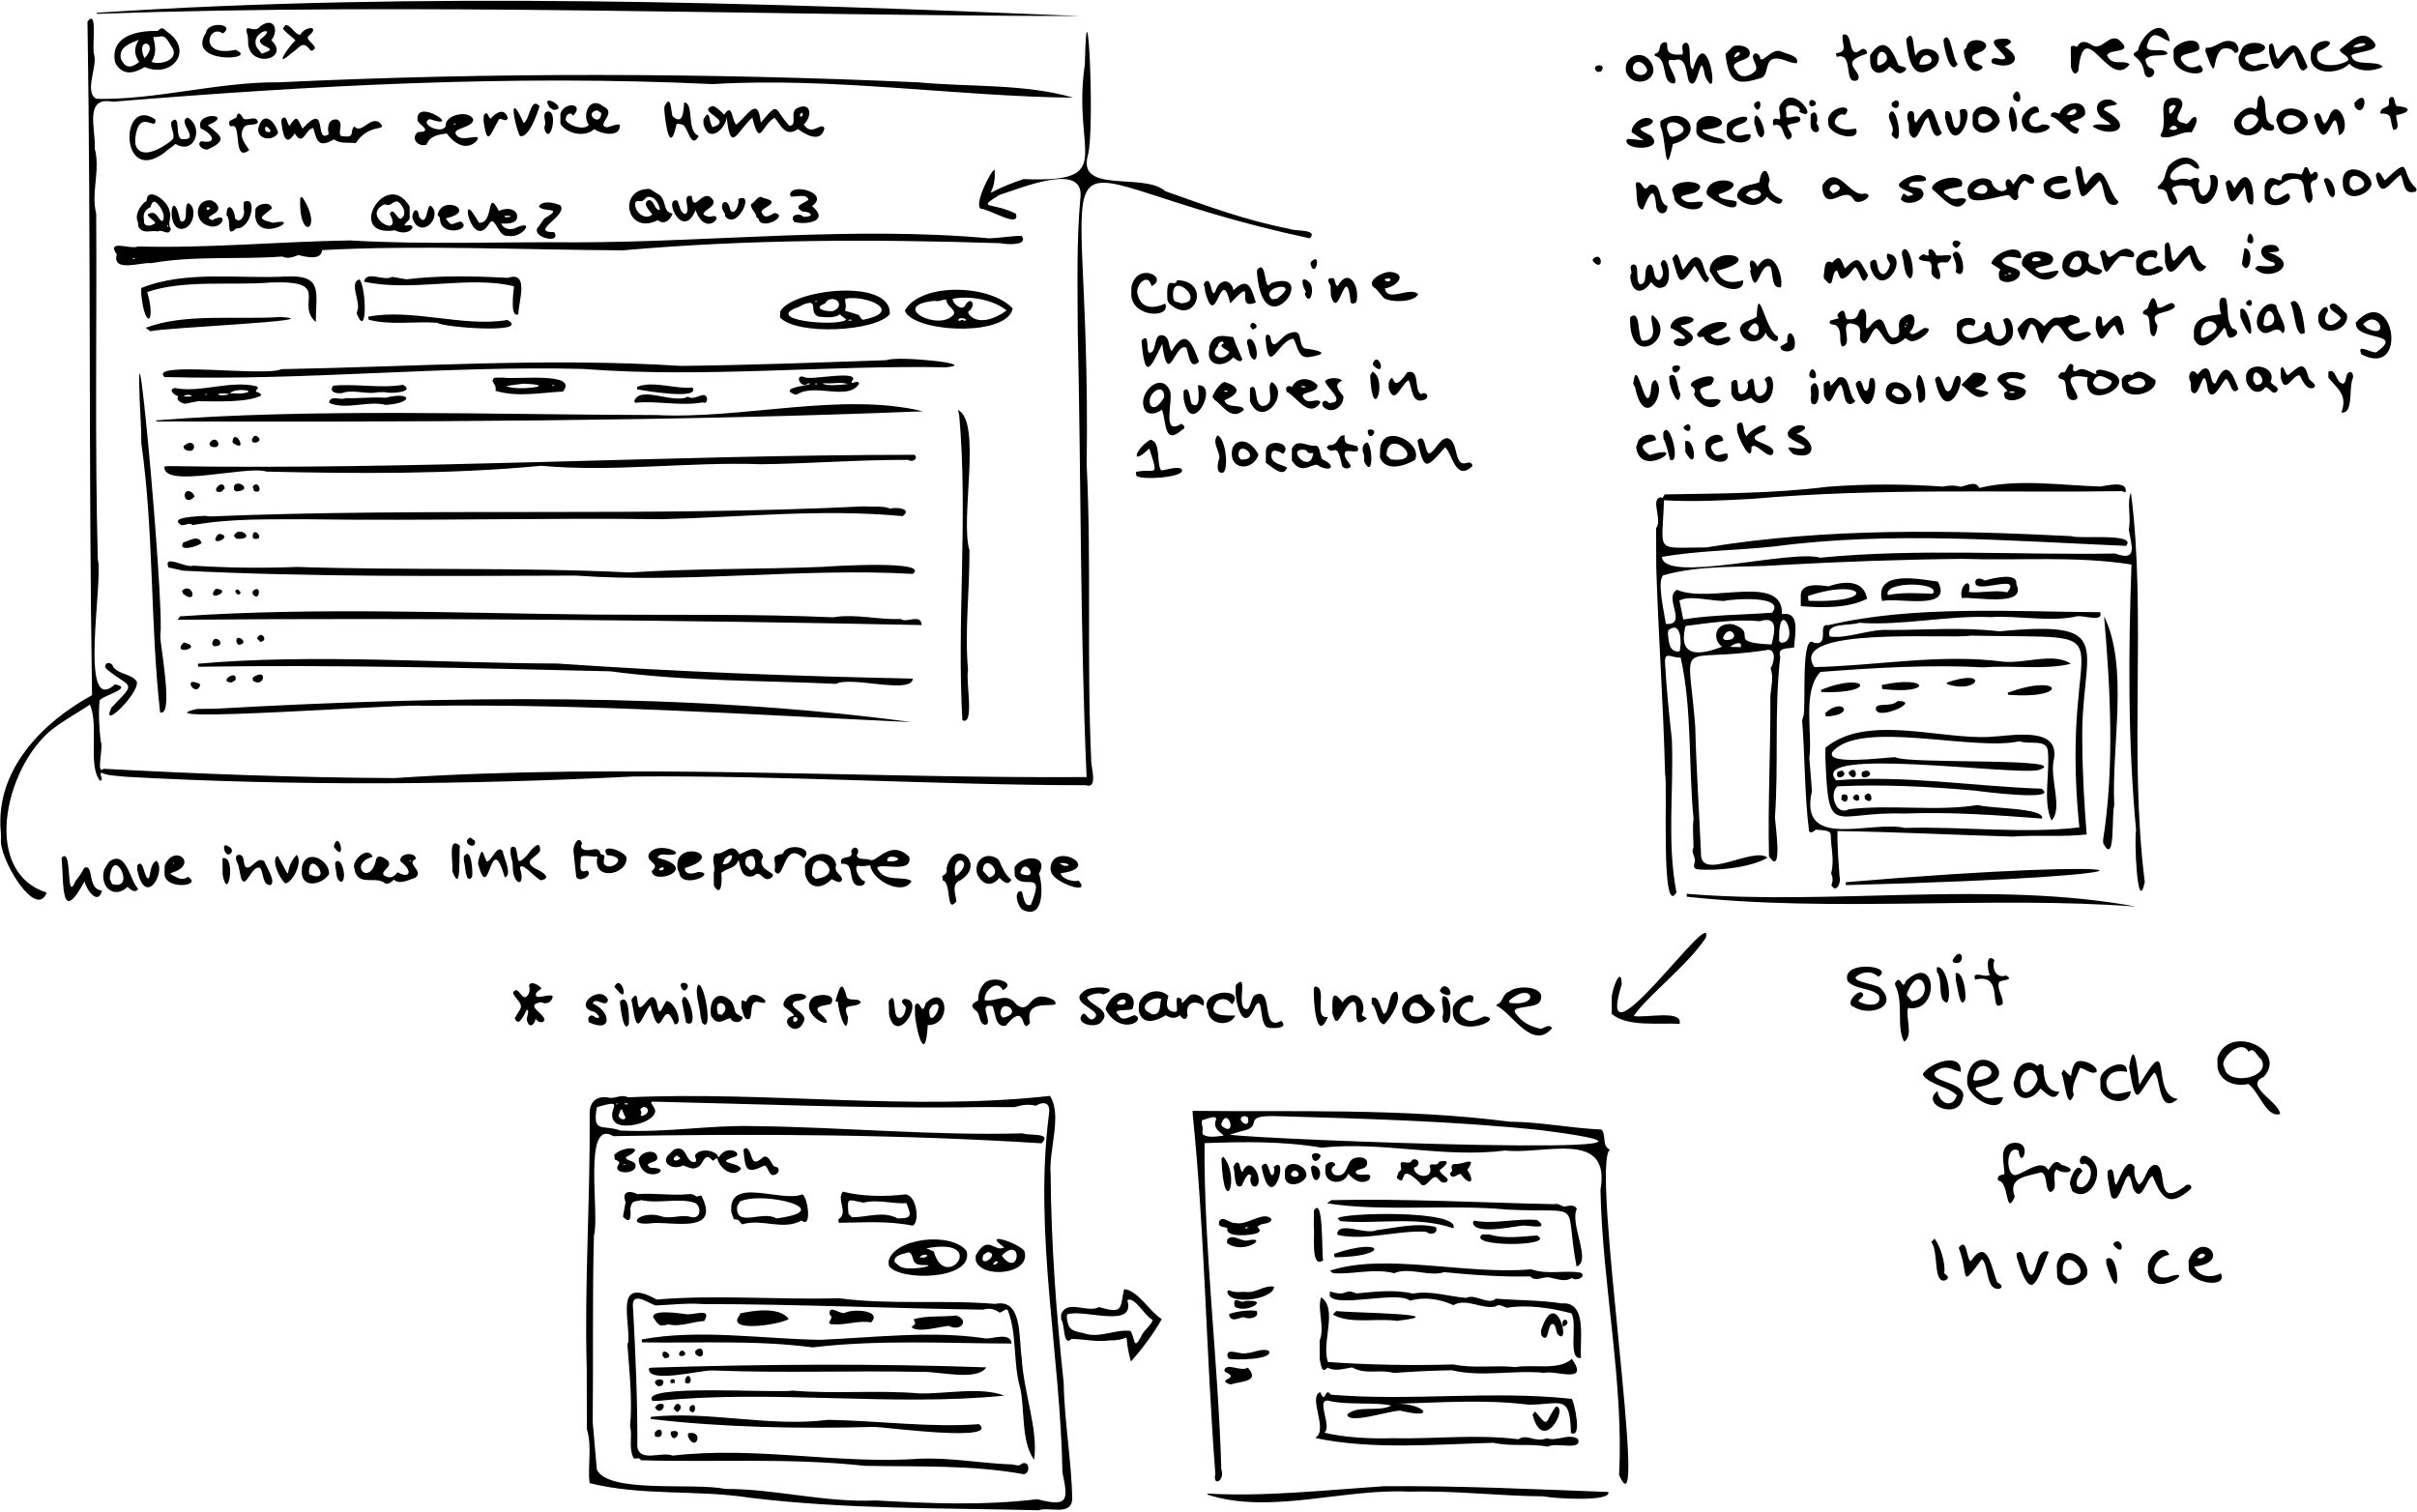 <svg width="665" height="416" viewBox="0 0 665 416" fill="none" xmlns="http://www.w3.org/2000/svg">
<path d="M0.296 230.603C-0.657 235.619 9.894 253.4 12.841 245.596C-6.044 239.491 2.176 208.725 15.718 199.683C18.613 197.61 21.857 195.787 24.752 193.873C27.268 199.726 24.091 210.732 27.544 214.843C28.761 214.453 27.098 213.157 27.929 212.596C29.552 213.474 32.34 213.441 34.56 213.723C81.316 216.305 127.609 215.964 174.291 213.654C215.598 213.296 258.066 216.035 298.76 216.05C302.252 217.202 300.078 210.867 300.225 208.97C298.981 181.99 300.318 155.052 298.983 127.997C300.437 24.555 279.467 48.323 360.364 65.571C362.869 62.961 356.156 63.696 354.803 62.972C342.959 60.71 331.901 56.606 320.6 52.602C314.847 47.362 296.344 53.475 299.299 42.791C301.34 35.679 299.062 -10.236 298.481 17.727C294.816 42.439 307.844 50.237 281.591 49.285C267.542 54.003 274.379 55.329 273.656 46.635C272.526 47.105 268.032 56.047 269.778 57.415C272.097 57.438 280.833 63.018 279.503 58.807C272.947 55.489 268.422 57.73 274.951 53.638C280.825 51.81 297.848 44.581 297.307 53.924C296.142 66.034 296.485 78.849 296.53 91.313C297.449 131.756 297.164 173.026 298.958 213.811C238.709 214.233 171.41 209.873 108.657 214.082C81.971 213.97 55.053 212.943 28.529 211.53C26.271 213.388 28.575 205.564 27.715 203.978C27.308 200.522 27.064 196.505 27.38 192.83C27.797 191.43 37.119 189.314 31.63 188.306C21.48 197.458 28.493 159.807 26.907 153.866C26.079 122.292 26.655 90.288 26.467 58.813C24.985 52.928 27.663 46.814 26.074 40.913C26.414 35.663 22.958 26.401 31.032 27.993C85.629 23.521 141.064 20.511 196.085 23.142C228.692 21.136 263.438 26.555 295.247 26.876C282.117 22.984 266.559 23.988 252.571 22.646C193.812 20.033 135.52 19.877 76.704 22.645C60.055 22.497 42.606 27.587 26.502 27.191C23.212 25.447 26.562 18.84 25.996 15.451C25.065 13.185 27.081 2.159 24.072 5.919C25.047 67.401 24.356 128.835 25.324 191.268C11.562 198.834 -1.406 211.94 0.231 229.032M16.954 236.181C17.605 243.256 16.619 254.798 23.26 242.498C23.77 244.84 26.998 249.329 28.058 245.013C23.866 244.844 25.975 237.493 23.171 238.799C22.544 240.076 21.737 241.238 20.834 242.324C17.962 249.185 20.059 232.882 17.026 235.938M26.751 3.806C115.722 0.66 208.283 4.297 297.255 4.421C208.826 0.674 114.977 -2.37 26.517 3.524M28.668 239.238C27.314 243.8 31.28 247.653 35.101 244.004C35.857 244.76 37.202 245.944 38.024 244.532C35.776 242.592 34.826 233.564 30.015 237.09M29.302 184.063C35.922 189.589 37.961 187.226 30.686 194.658C27.456 201.436 38.396 190.721 37.643 187.56C36.358 185.405 32.818 185.673 31.167 183.53C30.788 182.05 28.701 182.027 28.972 183.686M30.188 241.771C30.991 231.788 37.826 245.379 30.825 243.222ZM32.019 17.819C34.184 20.976 37.067 20.052 39.842 18.452C47.388 21.655 53.466 13.806 45.935 8.694C43.874 6.587 44.09 8.846 42.821 8.512C37.404 8.479 30.361 10.025 31.637 17.032M33.279 16.268C32.47 12.915 36.069 11.812 38.22 10.956C36.881 12.87 36.774 15.093 38.326 17.041C36.978 18.056 35.264 19.114 33.947 17.353M37.205 38.124C38.2 29.326 43.134 36.587 42.759 32.888C32.929 26.043 32.756 51.406 45.296 41.955C46.183 41.068 47.455 40.415 48.278 39.595C53.553 42.787 56.206 35.014 51.667 32.364C48.407 33.359 55.58 38.662 50.091 38.294C47.979 38.04 49.885 30.897 47.174 33.499C46.717 35.145 48.456 37.07 47.387 38.498C45.045 40.471 38.639 44.459 37.261 39.723M37.791 239.449C40.019 250.115 45.913 239.593 43.044 236.826C41.315 237.762 41.562 239.989 40.97 241.623C39.59 242.185 39.6 235.782 37.747 238.149M37.631 67.928C35.646 68.53 29.155 65.836 32.135 69.991C30.709 75.138 39.068 72.02 41.542 72.417C53.286 70.308 65.631 71.461 77.669 70.585C79.257 71.34 80.684 70.695 82.116 70.174C84.164 70.694 88.388 71.746 88.634 68.815C115.459 67.384 143.784 68.745 171.389 68.873C206.506 65.788 240.439 65.81 275.299 66.914C276.89 67.299 283.162 67.65 281.057 64.883C278.185 64.92 275.051 65.482 272.212 65.575C234.476 62.166 196.062 66.612 158.741 66.678C138.756 66.488 117.01 67.383 96.36 66.155C76.713 66.457 57.425 68.35 37.834 67.813M38.082 62.372C39.359 64.611 41.697 63.222 43.447 63.679C44.64 62.899 46.475 65.205 47.023 62.965C45.881 61.474 47.399 59.827 46.647 58.157C46.491 55.52 40.555 50.961 40.326 55.244C38.6 56.406 36.923 59.147 37.962 61.175M38.889 122.029C42.375 146.526 41.296 171.547 44.05 196.005C47.912 197.304 44.074 177.682 44.097 174.942C45.454 166.908 35.935 64.409 38.836 118.453M38.869 81.056C39.915 90.999 42.992 88.858 40.503 80.348C50.667 76.888 63.681 78.612 74.435 77.733C91.747 77.062 81.007 83.406 86.888 88.617C86.932 80.178 88.978 75.528 78.395 76.085C65.8 76.762 51.028 74.326 38.856 79.255M39.612 60.403C39.273 58.693 39.961 57.714 41.424 56.966C41.52 56.358 41.905 55.363 42.657 55.502C44.025 56.372 45.848 59.466 44.679 60.827C43.773 60.815 43.199 58.29 41.739 58.605C38.765 58.928 42.981 60.688 42.663 61.448C41.769 62.033 40.349 62.554 39.653 61.429M39.658 15.855C37.158 9.839 44.067 11.63 39.789 15.959ZM41.386 91.141C45.2 90.13 91.76 88.198 77.27 87.209C65.522 88.057 50.846 86.059 40.094 90.199M43.115 115.954C112.484 116.141 185.491 115.924 253.956 113.172C231.547 107.764 204.462 115.384 180.694 114.2C135.514 114.107 85.509 112.266 42.876 115.676M45.261 240.536C45.553 245.01 55.98 243.785 51.708 241.253C50.161 242.391 49.016 241.612 47.552 240.845C47.309 240.698 46.748 240.424 46.959 240.233C55.056 237.919 48.014 231.829 45.308 238.142M45.224 128.385C44.741 134.57 67.996 127.987 73.322 129.758C97.798 130.341 124.154 130.525 148.875 128.161C168.773 129.978 189.62 127.007 209.422 127.731C222.833 127.578 236.172 126.479 249.893 126.529C250.864 127.308 252.82 126.325 251.61 125.136C183.757 125.176 113.765 129.364 46.222 128.246M45.584 103.743C83.82 104.802 122.07 100.554 160.414 101.509C193.64 104.093 227.638 100.42 260.243 101.067C269.991 100.161 246.743 97.808 243.944 99.101C225.339 99.729 206.138 100.489 187.307 100.675C150.545 98.356 114.152 100.924 77.435 101.571C73.32 103.764 40.022 99.108 45.389 103.863M47.094 12.627C49.812 16.269 44.356 18.065 41.655 17.024C43.253 14.593 42.655 12.406 42.173 10.151C44.054 10.461 44.837 8.957 46.469 11.585M47.849 237.874C47.813 237.707 47.554 237.25 47.837 237.242ZM48.88 170.529C116.108 169.957 187.713 170.617 253.614 171.986C253.279 168.641 249.474 171.586 247.787 170.306C241.758 170.611 235.374 168.8 229.237 169.852C207.498 168.883 185.843 169.277 163.885 169.099C126.393 168.752 87.126 166.994 49.547 169.583M49.511 60.383C47.196 49.988 45.325 64.481 50.705 62.848C53.565 61.932 54.139 56.611 51.709 55.884C50.468 56.95 52.113 61.293 49.742 60.912M50.413 176.9C47.102 180.521 56.439 178.147 50.608 176.773ZM50.384 163.374C54.633 166.745 52.992 159.774 50.058 162.579ZM50.386 157.027C86.371 158.822 122.435 158.485 158.472 158.371C189.029 160.582 221.011 156.166 251.119 157.912C256.216 154.076 228.758 155.781 226.468 155.965C208.845 156.68 191.044 156.369 173.163 157.51C142.877 156.023 111.868 156.974 81.677 155.992C72.073 156.366 62.655 156.246 53.173 155.641C51.145 156.438 44.895 152.268 46.321 156.121M50.355 149.442C48.9 152.004 54.869 150.224 55.465 149.392C54.609 146.991 52.037 148.841 50.394 149.279M50.458 108.911C52.565 108.151 54.029 109.355 50.971 109.094ZM50.799 136.333C51.002 138.135 52.672 137.745 53.511 136.599C53.28 135.501 51.406 134.237 50.842 135.94M50.77 123.611C54.577 125.729 54.053 119.577 50.443 122.815ZM54.187 195.066C36.403 199.198 112.276 193.503 116.317 194.21C161.075 193.583 206.579 196.639 250.817 198.693C189.904 190.469 122.337 191.447 59.353 195M54.572 183.457C91.647 182.869 130.245 183.808 167.877 184.708C189.06 187.503 209.331 187.188 230.028 188.162C234.239 185.945 250.774 191.193 251.166 186.714C219.584 186.083 186.008 184.839 153.268 182.566C121.232 182.471 85.986 179.809 54.421 182.626M54.479 110.393C59.502 110.419 67.962 110.833 71.826 108.835C71.826 107.905 70.681 108.132 70.367 107.571C70.581 107.189 71.507 106.612 70.505 106.274C63.262 104.539 55.166 108.174 48.15 106.765C46.09 107.112 47.952 108.769 49.074 109.023C48.159 110.034 50.069 111.055 50.975 111.087M54.872 188.15C49.888 185.829 53.931 192.223 55.099 188.448ZM55.176 35.325C58.387 36.676 60.15 39.749 55.361 38.853C53.751 39.808 56.201 41.644 57.358 41.019C63.08 38.36 60.387 37.303 57.185 34.449C64.45 31.507 54.666 30.656 55.053 34.522M56.357 141.927C54.563 142.099 46.18 142.206 49.863 144.475C51.005 144.685 51.935 143.623 53.053 144.466C63.953 142.564 74.286 142.938 85.231 142.886C117.355 143.326 149.998 142.466 181.959 142.855C203.84 142.357 225.94 139.91 248.328 142.009C251.227 140.015 246.474 139.396 244.975 139.974C243.018 139.092 240.178 139.546 237.836 139.32C178.268 142.256 117.671 139.619 57.737 142.101M56.645 9.071C50.986 17.859 71.769 16.487 64.772 13.717C54.278 15.893 57.424 6.331 61.299 9.221C64.905 6.702 57.698 5.738 56.749 8.666M57.932 122.804C61.85 124.207 59.605 118.767 57.598 122.009ZM58.219 55.138C53.526 54.563 53.099 61.121 57.466 62.15C61.138 63.433 63.323 57.952 58.432 60.554C54.781 59.355 62.532 59.026 59.218 55.738M59.153 162.181C56.502 165.798 64.145 162.641 59.734 161.998ZM59.938 147.072C56.973 150.831 64.608 147.742 60.527 146.885ZM61.257 240.633C62.779 248.841 65.049 235.135 61.219 236.155ZM61.842 134.368C61.348 131.203 57.313 136.013 60.928 135.287ZM62.546 232.73C60.935 231.76 61.66 235.383 63.005 235.084C63.943 234.778 64.098 233.668 63.254 233.107M63.009 108.489C60.09 109.321 58.312 107.978 62.496 108.306ZM63.208 108.186C65.092 106.468 71.906 107.729 66.071 108.293ZM63.126 33.313C62.967 34.081 63.023 35.063 64.069 34.665C66.407 34.426 64.093 44.779 68.574 41.297C67.643 39.711 65.49 37.679 67.068 35.117C67.74 33.84 70.039 34.734 70.953 33.736C70.733 31.517 68.292 33.272 67.019 32.703C66.398 31.626 65.467 30.234 65.027 32.338M64.283 122.014C68.528 124.729 64.369 117.274 63.953 121.637ZM65.097 148.259C71.039 148.503 65.426 144.27 64.365 147.484ZM64.985 135.234C70.564 134.814 63.853 130.856 64.356 134.757ZM65.493 162.199C63.711 162.187 65.657 164.668 66.217 162.986ZM66.296 241.486C67.531 245.28 69.226 237.818 71.565 238.795C72.607 240.195 72.135 243.691 74.482 243.511C75.933 242.476 73.335 238.584 72.694 236.965C70.716 235.622 69.54 238.88 67.922 238.709C66.661 238.36 67.575 235.758 66.139 235.23C64.182 234.972 65.042 237.004 65.567 237.998M67.049 57.576C67.63 59.083 66.005 61.876 64.664 60.043C64.535 57.167 62.3 55.323 62.333 59.209C63.849 60.731 61.982 65.688 64.975 62.862C69.235 63.127 70.949 53.526 67.056 55.603M68.271 11.051C67.785 19.121 80.292 16.535 74.651 11.061C76.821 8.308 75.412 4.53 71.71 7.148C69.846 9.714 66.742 5.504 68.159 9.85M69.543 187.237C72.714 189.586 73.869 183.385 69.543 186.434ZM69.482 163.362C71.46 166.201 72.122 160.14 69.514 162.726ZM69.866 148.253C73.449 148.725 69.375 144.221 69.528 147.875ZM69.92 135.133C72.705 136.181 71.02 131.62 69.526 133.932ZM69.87 120.016C67.501 122.98 73.653 121.704 70.463 119.888ZM70.67 13.059C68.433 8.589 77.127 6.721 71.572 10.891C70.885 13.23 77.63 13.02 71.987 14.764M71.029 35.696C71.134 38.584 75.318 38.849 76.518 36.514C75.582 33.273 72.435 30.207 71.065 35.287M73.07 36.125C72.182 32.995 76.005 36.848 73.599 36.296ZM76.066 235.616C74.786 237.311 76.947 241.657 78.495 243.076C80.666 242.793 83.416 236.862 81.598 235.208C77.475 239.739 81.12 243.735 76.483 235.612M77.384 33.304C77.727 36.246 78.381 41.059 81.084 36.695C83.468 40.619 83.923 35.476 86.21 35.229C87.194 38.927 87.692 40.764 91.894 38.349C93.864 39.748 95.888 39.043 97.861 39.396C101.787 33.421 107.301 36.493 104.23 33.567C101.572 32.18 99.514 36.985 97.461 34.783C96.01 36.382 98.063 38.048 93.871 37.429C92.757 36.527 94.693 34.044 92.891 32.923C90.369 32.427 89.968 35.009 90.442 36.902C86.291 39.791 90.486 27.432 83.243 35.385C81.786 32.693 81.865 31.293 79.671 34.587C78.943 34.361 78.942 30.976 77.435 32.914M77.839 7.85C78.726 9.154 80.401 10.056 81.269 11.122C79.65 12.554 74.885 19.269 80.176 14.638C82.633 13.09 83.169 10.771 85.541 13.988C88.687 13.127 83.85 11.184 84.776 9.999C88.45 7.022 83.896 7.096 82.616 9.578C80.95 9.455 80.078 6.775 78.503 6.915M82.614 54.38C82.023 66.813 89.268 63.39 83.147 54.213ZM83.023 240.115C83.22 244.577 88.644 243.398 90.52 240.538C90.849 236.739 84.261 233.127 83.078 238.52M85.012 239.752C85.331 233.429 91.965 243.576 85.072 240.54ZM90.591 110.872C95.321 112.886 101.278 110.148 106.15 111.414C114.12 110.858 113.232 107.633 106.026 109.442C102.311 109.169 98.891 109.691 95.057 109.542C93.817 110.214 91.215 108.74 90.579 110.45M92.266 238.624C92.7 239.92 92.299 242.227 93.946 242.636C95.628 241.995 93.962 235.111 92.225 237.327M92.104 233.342C95.407 237.656 93.208 227.643 91.826 232.973ZM97.786 240.117C99.291 243.736 103.522 240.922 106.008 243.093C107.102 243.367 107.73 242.547 108.398 242.022C109.823 243.521 112.57 242.068 114.28 241.483C116.801 239.6 111.427 237.594 114.417 236.348C114.345 234.077 109.242 234.922 110.293 237.137C113.353 239.216 113.171 242.099 109.4 239.993C108.287 241.441 107.225 241.859 105.55 240.782C104.782 239.442 108.043 238.606 106.785 236.86C105.926 236.208 104.203 234.837 103.512 236.348C101.948 244.319 95.483 237.768 102.517 235.744C101.343 232.778 97.272 236.18 97.388 238.503M98.114 86.199C101.144 93.786 100.792 79.015 98.914 76.9C96.058 77.518 98.976 82.738 98.452 85.01M101.444 87.975C107.438 89.544 113.852 88.356 120.343 88.811C121.537 90.071 146.414 91.954 139.616 88.039C127.642 90.108 113.322 84.789 101.288 87.144M105.815 107.875C107.338 108.415 114.457 107.923 110.881 105.884C104.549 106.933 97.82 105.488 91.663 106.127C90.113 108.243 93.697 108.572 95.025 107.871C98.019 107.385 101.329 108.533 103.83 107.935M107.882 76.172C105.524 77.542 100.925 74.274 100.123 77.492C113.225 80.434 129.223 75.707 141.422 78.78C141.22 80.49 140.308 87.602 142.618 86.459C142.613 83.114 145.803 74.455 139.691 76.454C130.313 75.945 121.193 75.738 111.784 76.851M113.157 236.921C112.568 237.252 112.286 236.81 113.053 236.802ZM115.149 58.77C114.464 56.348 112.926 59.204 113.654 60.472C115.41 64.974 120.404 61.552 119.44 57.829C117.06 53.265 118.145 63.267 115.356 59.744M114.953 36.343C112.81 38.098 115.11 40.59 117.38 39.798C118.207 37.407 120.593 36.997 122.935 36.745C124.738 39.242 128.004 41.599 130.902 39.025C133.367 36.077 127.422 39.237 125.787 37.4C123.511 35.142 130.137 35.386 130.212 32.885C129.184 30.157 122.253 31.464 122.616 34.781C121.225 37.1 115.222 33.941 118.209 32.77C127.763 36 114.325 26.552 114.868 33.046C115.016 34.163 118.059 35.407 116.548 36.223M106.394 56.359C107.405 56.788 108.259 55.221 109.421 55.447C110.833 56.369 112.166 58.894 110.389 60.132C109.224 60.574 108.323 56.736 107.23 58.825C111.191 66.129 98.887 59.405 105.782 56.228M112.706 56.766C106.124 46.011 94.884 65.42 108.652 63.37C112.881 65.464 115.345 61.215 111.758 62.072C110.342 62.053 112.839 60.712 112.711 59.964M121.055 59.921C120.767 65.346 130.113 63.397 126.898 60.996C125.721 60.822 124.159 62.532 123.394 61.01C123.156 60.715 122.511 60.266 122.809 60.035C131.534 58.083 121.59 53.338 120.383 59.153M124.481 239.8C127.088 246.504 126.141 234.506 126.558 232.748C123.077 229.699 124.746 237.545 124.433 238.897M125.28 33.956C125.519 34.354 124.803 34.311 124.768 34.084ZM127.649 237.003C128.151 238.168 127.982 243.529 129.882 241.301C130.18 239.865 129.62 232.58 127.609 235.702M129.361 230.428C126.542 231.885 131.208 234.206 130.674 231.338ZM130.72 59.563C126.258 52.06 129.94 69.076 134.558 61.605C136.216 58.718 136.902 65.379 139.738 64.877C143.644 65.794 147.825 59.85 141.495 62.887C140.087 63.254 138.472 62.972 137.895 61.497C139.629 61.592 143.097 61.634 142.114 58.659C140.916 56.97 138.741 57.424 137.253 58.029C133.711 51.405 136.042 61.665 131.798 61.281M131.535 237.697C134.762 249.655 134.82 227.169 138.875 241.425C141.097 240.684 138.55 236.028 138.303 234.143C136.691 232.219 135.289 237.087 133.913 237.036C132.851 235.096 132.794 232.224 131.583 236.89M133.048 33.273C134.136 40.925 134.946 36.717 137.358 32.73C138.126 32.488 139.192 33.78 139.737 32.499C138.757 29.417 136.375 31.057 134.988 32.656C134.3 32.406 134.124 29.96 133.079 31.841M136.051 103.937C134.556 105.091 136.799 105.468 136.315 107.521C142.428 109.403 149.189 107.977 154.88 107.736C159.448 102.146 141.365 104.544 138.441 103.889M141.089 238.493C141.031 243.405 144.762 244.62 143.077 238.902C143.208 236.663 147.37 241.688 148.826 242.22C152.389 241.471 148.455 239.508 146.975 238.821C143.9 236.702 147.391 236.128 148.58 234.151C148.801 230.269 145.792 234.263 144.846 235.532C141.733 238.552 142.889 236.086 141.858 233.239C139.587 231.872 140.634 236.091 141.028 237.292M141.634 280.157C142.789 282.988 144.291 278.883 144.974 277.801C145.929 278.214 144.546 280.076 145.083 281.062C145.708 283.162 147.29 281.757 147.361 280.19C147.592 281.025 149.267 281.876 149.788 280.675C149.934 278.869 144.087 276.588 148.827 275.747C149.75 276.145 150.736 276.224 151.512 275.408C153.956 272.17 147.574 275.31 147.466 273.906C147.172 272.896 148.524 272.613 148.969 271.917C148.368 271.194 146.188 269.707 145.532 271.111C146.018 272.177 145.585 274.122 144.392 274.389C143.259 274.409 142.454 271.073 141.158 273.102C141.573 274.959 144.536 276.071 142.763 278.251M143.179 37.461C145.577 37.834 147.75 31.446 148.441 29.23C146.233 26.646 145.762 31.96 144.661 33.209C144.482 33.519 144.212 34.056 144.009 33.678C139.905 24.676 141.336 33.381 142.904 37.171M143.962 105.565C154.867 106.002 141.915 107.717 139.281 106.199ZM64.775 187.147C65.577 183.854 59.716 187.682 63.729 187.78ZM148.232 62.304C145.385 65.129 154.681 67.468 152.496 63.873C145.254 63.92 156.543 59.274 154.128 56.467C152.314 55.728 149.339 55.045 148.242 56.792C149.575 58.609 155.508 56.753 149.707 60.176M149.876 35.792C151.687 40.198 153.755 29.351 150.271 30.788C149.031 31.807 150.611 33.58 149.76 34.881M152.307 30.247C156.953 30.074 148.153 24.967 151.265 29.623ZM70.22 59.551C71.07 67.132 83.686 59.514 75.168 61.299C70.18 60.116 72.033 59.702 74.793 57.37C74.641 55.318 70.843 55.936 70.279 57.571M154.182 34.08C156.001 36.867 161.008 37.891 163.509 35.512C165.307 36.879 170.331 37.84 170.517 34.837C171.017 33.437 167.812 34.926 167.009 35.029C163.652 34.482 170.109 31.063 165.956 29.267C162.34 26.23 159.952 31.572 162.017 34.383C160.566 35.927 156.943 34.695 155.741 33.228C155.259 31.968 156.826 30.348 157.681 31.851C160.973 28.422 155.321 27.839 154.189 31.288M158.529 241.222C159.353 243.127 163.469 240.647 161.511 239.531C158.915 240.522 159.892 237.897 159.788 236.079C159.851 234.874 163.332 235.95 164.381 235.624C162.813 242.668 172.735 240.775 172.372 235.975C171.711 233.97 164.797 231.826 167.01 235.289C173.664 235.763 167.601 240.188 166.168 237.624C165.821 236.411 167.121 235.161 165.268 235.031C164.666 232.498 162.75 234.288 161.06 233.855C159.922 233.661 159.548 233.057 160.16 232.078C159.197 229.501 157.611 232.735 157.791 234.131M161.47 393.202C162.975 398.145 161.613 403.435 162.22 408.084C176.797 411.69 191.393 409.83 206.18 412.079C232.566 415.342 260.354 414.885 285.72 415.547C288.528 414.488 294.534 417.166 295.009 412.668C294.878 402.395 292.821 391.033 292.658 380.434C290.598 361.456 289.206 341.981 289.067 323.165C288.492 316.365 292.338 306.818 288.88 301.542C250.586 305.765 211.886 300.169 172.724 301.927C170.855 300.914 168.958 302.573 167.156 301.941C163.923 301.545 162.058 303.295 162.239 306.883C162.411 329.922 160.77 353.567 161.428 376.506M161.974 281.242C168.704 284.481 168.05 278.15 163.081 276.131C163.828 273.959 166.805 277.725 167.281 275.052C165.171 270.602 157.247 277.029 163.54 278.43C164.339 278.855 165.787 280.477 163.89 279.989C163.126 279.253 162.263 279.087 161.838 280.248M163.072 391.253C163.272 374.437 162.959 357.062 163.405 339.984C165.097 334.347 160.171 307.448 168.759 312.607C207.739 311.879 247.932 312.134 286.566 314.576C289.675 311.504 283.089 312.581 281.383 311.834C256.757 312.536 232.062 310.116 207.4 309.851C195.198 309.526 183.335 311.706 170.664 311.063C165.918 309.287 162.881 312.092 164.218 304.647C173.221 301.919 166.116 305.688 169.299 308.864C171.411 310.796 178.931 309.115 180.08 306.386C181.058 304.95 177.891 303.019 179.808 303.117C207.982 303.754 236.216 304.924 264.461 304.694C269.27 304.58 274.269 304.586 279.113 304.632C281.109 304.027 282.978 303.72 284.963 304.248C287.409 302.851 289.103 303.495 288.603 306.561C284.405 339.414 291.756 372.504 292.314 405.164C293.987 412.947 293.833 414.705 285.409 412.501C270.316 414.309 255.768 413.67 240.976 412.845C227.148 413.507 212.861 409.595 199.482 409.676C190.755 407.842 167.395 411.045 164.211 404.349M165.436 31.081C165.295 35.233 160.377 31.051 164.287 30.353ZM169.144 319.018C171.849 320.103 169.156 320.358 169.996 321.877C170.927 323.074 175.401 322.766 174.824 320.34C174.422 319.262 172.083 319.442 172.242 318.365C178.568 315.288 171.111 315.243 168.992 317.785M169.424 303.734C170.012 303.404 170.295 303.845 169.527 303.853ZM169.913 272.497C173.16 276.672 171.12 267.573 169.009 271.507ZM170.475 306.124C171.19 303.876 171.422 306.704 172.07 307.324C172.13 308.545 170.209 307.846 170.193 306.923M170.618 276.367C170.825 277.707 171.576 284.412 172.991 281.846C173.129 280.426 173.19 273.101 170.582 275.472M171.405 334.743C173.657 337.259 173.596 334.268 173.425 332.578C173.821 330.005 174.653 330.8 176.418 330.207C181.243 331.271 186.739 329.534 191.035 330.913C192.94 331.512 193.136 335.497 190.189 334.886C187.23 333.953 184.502 335.696 181.551 334.532C175.895 333.051 171.506 337.602 179.829 336.513C185.994 336.284 197.887 339.19 193.174 329.397C192.931 328.569 192.155 329.182 191.73 329.274C191.034 328.825 190.393 328.419 189.514 328.571C184.75 329.03 180.089 328.193 175.4 328.557C173.037 327.416 170.997 327.866 172.131 330.765M172.612 369.725C173.16 377.448 174.027 385.175 173.361 392.414C174.043 395.142 172.962 397.918 174.128 400.785C174.566 402.07 175.723 400.486 176.32 401.783C196.48 402.399 217.014 401.05 237.986 403.321C252.431 403.605 267.321 403.011 281.719 405.634C283.572 405.307 283.241 401.779 281.145 402.715C280.219 403.765 279.065 402.771 277.757 402.915C269.81 402.572 261.573 401.08 253.5 401.338C230.636 403.002 208.374 397.836 185.077 400.507C182.154 399.283 175.863 402.511 175.348 397.981C175.427 385.33 174.857 372.81 174.191 360.203C173.466 355.033 177.718 358.157 180.304 359.202C184.603 359.025 189.009 358.483 193.424 358.807C219.156 358.833 245.374 360.003 270.581 360.351C272.02 359.809 273.798 360.187 274.936 361.145C275.743 361.16 276.705 359.863 277.254 360.456C279.87 366.985 278.684 374.868 280.652 381.744C282.038 387.645 280.844 396.495 284.505 401.648C285.775 393.78 281.571 382.718 281.122 373.797C280.232 367.848 281.377 357.193 273.766 358.767C259.432 357.564 245.039 359.101 230.808 357.201C213.95 357.689 197.384 356.177 180.673 357.56C168.994 351.133 173.329 362.415 172.867 369.351M172.836 303.717C172.359 304.214 171.162 303.61 172.323 303.542ZM174.27 277.948C175.434 286.149 177.066 278.234 178.962 276.606C182.177 289.296 182.122 272.807 185.646 281.849C188.45 281.788 185.201 274.905 183.257 275.487C181.858 277.85 181.362 280.24 180.676 275.73C179.187 272.008 177.606 277.04 176.007 277.156C174.953 277.085 175.985 271.604 173.716 275.093M174.831 110.826C180.573 110.179 187.438 111.843 193.364 110.699C194.609 111.399 195.117 109.104 193.697 108.679C192.261 108.731 190.703 110.112 189.295 109.13C185.338 111.323 175.918 105.818 174.496 110.452M175.27 107.111C176.746 107.409 192.91 110.206 190.515 106.624C185.893 107.147 179.652 104.636 175.29 106.455M175.409 55.305C178.117 55.698 176.963 53.682 179.111 54.254C180.813 54.297 182.772 59.502 180.5 57.232C179.971 56.508 179.557 55.057 178.535 55.041C176.336 55.997 179.093 58.211 179.451 59.046C177.312 60.849 174.125 57.95 174.876 55.544M175.766 319.636C177.332 326.404 186.191 321.171 179.004 321.329C176.657 319.719 180.507 320.175 180.848 318.787C180.978 315.899 176.512 316.665 175.774 318.828M176.19 306.917C176.616 306.336 176.448 305.867 176.166 305.29C177.462 303.293 179.857 306.092 176.715 307.04M176.589 369.341C191.75 369.641 207.579 368.633 223.591 370.726C242.14 368.523 261.211 369.661 278.312 369.67C278.052 366.453 273.237 368.368 271.28 368.285C256.508 366.008 240.386 368.039 225.579 368.649C209.698 368.397 192.25 365.605 176.589 368.542M178.537 376.499C178.074 380.898 192.855 376.879 196.148 377.077C215.234 377.849 234.567 377.073 253.594 377.471C258.453 377.314 268.839 380.09 271.355 376.231C241.641 375.15 209.57 375.334 179.118 376.316M178.988 390.423C198.473 392.746 220.463 393.182 240.515 392.606C243.693 392.672 275.129 396.891 269.381 391.85C256.412 392.874 241.294 390.895 227.899 390.662C211.681 392.729 195.277 388.161 179.123 389.834M178.675 234.719C177.196 237.245 182.152 237.387 179.317 239.671C179.697 243.755 192.891 238.949 180.966 236.031C180.958 235.204 182.366 234.956 183.05 235.175C190.336 235.625 182.189 231.548 179.16 234.23M178.78 51.979C169.748 51.804 172.295 65.003 181.011 60.569C182.678 62.016 184.467 60.583 185.043 58.753C182.31 58.305 183.502 55.56 181.537 53.704M180.179 395.187C183.035 396.51 182.413 391.472 180.155 394.149ZM180.196 387.233C181.76 390.171 184.423 385.223 180.915 386.445ZM180.031 362.901C181.241 364.861 181.694 364.984 183.937 364.391C187.048 365.209 190.65 363.601 193.748 363.488C196.105 359.53 190.606 362.054 188.597 361.569C187.114 361.407 179.051 360.094 179.768 362.591M181.094 385.451C212.508 382.268 245.659 387.091 276.309 384.005C269.862 381.482 260.103 383.578 253.007 383.393C241.457 382.42 229.582 383.594 218.156 382.632C212.842 383.39 175.675 380.68 179.519 385.444M182.087 381.282C184.209 378.514 177.993 379.411 181.096 381.414ZM182.264 239.427C179.894 239.766 182.729 237.796 182.642 239.085ZM182.903 373.714C186.228 373.541 181.764 370.119 182.298 373.117ZM182.764 30.087C183.072 34.005 184.281 42.849 186.107 34.278C186.413 33.832 187.192 34.23 187.729 34.277C189.34 34.758 190.067 41.415 192.252 37.397C188.724 36.039 191.127 28.449 188.244 28.188C188.006 30.356 188.059 34.711 185.044 31.98C184.53 30.425 184.691 25.648 182.812 29.28M184.502 394.382C185.203 398.057 188.578 392.809 184.681 393.865ZM184.467 317.23C181.187 319.892 185.157 322.165 187.952 320.649C189.102 320.991 190.367 321.901 191.588 321.296C193.616 320.869 193.539 316.841 195.719 318.948C196.276 320.077 196.876 318.287 197.373 318.8C197.919 321.456 201.854 324.422 203.901 321.577C203.14 319.672 196.161 320.149 202.173 318.293C204.619 317.425 200.04 314.559 197.687 318.521C197.157 316.378 192.516 315.799 191.244 317.828C191.097 318.409 192.148 319.625 190.963 319.765C188.473 319.694 189.048 314.782 185.445 316.303M185.614 380.494C186.114 378.827 183.669 379.397 184.675 380.609ZM186.273 388.543C188.774 387.178 186.033 384.765 185.358 387.621ZM186.866 240.081C187.397 244.857 197.795 240.16 192.1 239.896C190.811 240.469 188.425 240.872 188.412 238.852C200.708 235.196 184.786 230.449 186.48 239.294M186.425 55.237C182.249 53.859 187.758 66.571 191.386 57.82C194.264 65.916 200.195 58.139 195.252 59.664C190.432 58.703 197.538 57.253 196.193 55.054C193.495 51.122 190.893 59.161 190.306 53.927C187.741 53.447 189.456 56.676 189.115 58.012C188.686 59.882 187.25 58.172 187.058 57.11M188.529 380.461C191.29 381.668 189.625 376.376 188.473 379.673ZM188.756 281.359C193.004 283.763 188.544 270.338 187.636 275.469ZM189.275 395.172C191.353 400.063 193.959 393.32 189.33 394.376ZM189.721 388.025C191.603 390.295 191.876 384.735 189.721 387.217ZM191.306 372.513C194.238 375.284 194.005 369.108 191.306 371.706ZM193.17 281.409C196.274 284.772 193.969 270.714 192.16 270.914C190.896 272.688 192.675 277.042 192.756 279.742M187.285 371.715C185.341 373.864 190.252 373.313 187.877 371.588ZM193.544 34.06C194.95 39.926 199.844 35.207 199.942 32.16C201.012 42.656 202.803 36.029 206.998 32.36C209.093 40.875 209.448 34.519 213.098 32.382C214.801 34.306 216.08 37.972 219.543 35.509C221.695 37.135 225.943 39.48 226.837 35.26C225.877 33.347 223.417 37.739 221.137 34.244C223.479 32.175 223.346 27.792 219.258 29.782C217.143 30.96 219.59 34.555 217.172 34.607C212.767 29.841 214.528 27.601 209.321 33.743C208.534 25.881 205.458 32.218 202.58 34.259C201.319 33.401 201.603 27.92 199.266 31.556C198.422 30.801 197.328 29.505 196.079 29.159C191.307 30.665 202.201 33.142 196.081 34.982C194.936 33.829 195.518 29.331 193.551 32.855M196.328 280.421C197.999 282.115 199.354 280.336 200.993 280.137C201.558 281.712 204.251 281.559 204.317 279.813C201.223 278.482 202.909 278.482 201.317 275.647C198.035 272.144 194.866 274.595 195.639 279.479M196.416 243.665C198.625 247.41 198.718 241.715 198.427 240.184C200.761 238.481 202.102 239.14 203.23 236.626C203.76 238.853 204.099 241.971 207.404 240.999C209.252 238.982 209.886 242.788 211.867 241.71C214.773 239.974 208.815 240.06 209.55 236.489C210.079 235.963 209.923 235.033 209.358 234.556C207.727 232.293 205.162 234.498 203.409 235.039C201.295 231.214 199.344 235.419 196.902 234.791C195.371 236.057 197.086 238.613 196.375 240.089M197.592 279.072C195.824 273.736 201.898 276.406 198.582 279.203ZM199.456 236.218C202.927 233.194 201.191 238.564 198.82 237.69ZM199.536 59.523C202.902 63.57 207.873 52.413 203.089 54.809C203.658 55.874 202.017 59.836 200.899 57.701C200.189 53.692 197.283 56.112 199.42 58.708M201.894 335.438C203.74 335.732 202.789 335.474 204.201 336.881C209.617 335.196 215.445 338.69 220.539 335.809C223.511 338.277 222.234 329.094 220.719 328.638C214.889 330.975 200.163 323.416 201.229 333.569M203.55 330.605C210.012 327.564 231.133 332.996 213.563 335.247C209.951 332.898 202.213 337.999 202.823 331.93M203.567 361.774C199.218 366.878 214.792 364.454 217.034 362.922C214.396 359.427 207.249 360.607 203.631 361.376M203.986 277.467C204.591 278.457 204.521 280.808 206.135 280.389C207.3 279.104 205.89 274.957 208.921 275.735C213.73 277.109 206.799 270.745 205.33 275.597C204.992 275.721 204.315 274.902 204.002 275.467M204.563 316.244C205.015 321.895 205.278 323.179 210.371 320.672C211.465 321.101 211.542 323.706 213.025 323.276C214.532 322.929 214.762 321 213.052 320.973C212.089 320.17 211.698 317.836 210.108 318.29C206.128 321.898 207.443 317.109 205.346 315.857M205.18 238.113C204.785 236.208 205.441 235.226 207.203 235.623C207.967 236.696 208.282 239.221 206.52 239.413M208.675 60.144C209.321 63.667 217.309 59.317 213.109 58.599C211.753 59.22 210.453 60.473 209.581 58.465C208.817 57.236 215.804 55.75 209.981 54.464C208.676 53.359 207.755 55.706 206.633 56.179C206.415 57.524 208.066 58.362 208.134 59.818M56.876 57.063C58.188 56.733 57.866 57.942 56.884 57.723ZM213.198 239.796C215.824 243.116 215.43 230.703 221.135 236.174C224.323 233.062 216.229 231.729 215.439 234.899C211.482 235.625 213.797 236.376 213.134 239.263M214.612 87.341C219.339 92.386 240.97 91.204 244.802 86.442C245.442 76.371 217.799 79.552 214.655 85.738M215.663 276.842C216.14 277.482 219.51 279.469 218.015 279.569C214.101 280.585 218.948 285.757 221.01 281.346C222.791 278.609 216.176 277.243 218.677 275.532C226.73 274.368 216.826 271.007 215.531 276.249M217.546 54.071C218.97 54.273 221.825 53.175 222.426 54.892C221.838 55.887 217.578 56.517 220.908 58.23C223.406 58.277 224.082 59.7 221.107 59.662C219.814 58.358 216.931 59.273 218.614 61.11C222.222 61.94 228.314 60.752 223.401 56.682C228.578 53.132 217.671 50.162 217.374 53.546M58.909 177.831C63.049 177.778 58.537 173.588 58.392 177.311ZM218.321 281.057C217.732 278.889 220.6 280.069 218.862 281.172ZM71.639 176.629C74.153 176.222 71.622 173.165 70.74 175.703ZM219.278 108.525C224.363 105.325 233.294 110.444 236.382 105.571C236.024 104.223 234.048 106.113 234.326 104.999C237.311 101.542 223.361 104.666 221.491 103.835C218.381 102.464 220.136 107.34 222.391 105.45C225.394 105.906 213.12 106.463 218.757 108.573M220.759 83.914C225.813 81.76 222.104 86.192 225.334 87.134C227.215 87.292 229.677 87.601 231.145 86.443C231.288 87.04 233.261 87.835 232.633 88.089C229.575 89.936 209.394 87.975 219.944 84.38M220.528 32.057C219.291 32.204 220.944 30.036 220.869 31.679ZM221.526 240.572C222.582 244.76 226.181 244.703 228.793 241.898C229.72 242.124 230.989 243.496 231.716 242.02C231.398 240.306 229.333 240.211 230.068 237.904C229.16 233.534 222.781 234.419 221.47 238.063M223.084 275.049C219.991 280.249 232.442 284.579 225.209 278.441C223.876 276.485 227.554 276.75 228.652 276.184C230.297 273.336 225.342 273.378 223.708 274.389M223.467 240.89C222.696 231.663 233.832 240.838 224.387 241.804ZM224.757 105.775C224.085 105.874 224.097 105.373 224.749 105.516ZM227.111 105.448C229.044 105.626 231.526 105.028 233.208 105.676C231.339 105.879 227.605 106.318 226.324 105.516M36.594 70.999C37.27 70.9 37.258 71.401 36.602 71.258ZM227.599 82.71C230.041 81.17 232.524 84.096 229.343 85.541C227.501 85.968 223.281 84.82 226.971 83.538M228.416 361.959C229.784 362.479 226.715 364.378 229.101 364.369C232.812 364.673 236.081 363.224 239.676 363.863C242.844 360.462 234.719 360.131 232.687 361.138C231.311 361.958 228.2 358.797 228.233 361.378M230.78 336.453C237.561 336.386 244.27 335.839 251.135 337.248C253.167 336.09 252.154 328.732 249.044 328.638C244.025 329.265 237.232 329.283 231.906 327.878C230.014 330.026 233.603 333.683 230.66 335.514M230.565 275.69C230.574 278.053 233.083 286.225 233.303 279.837C231.376 275.463 234.793 277.717 236.861 275.867C236.399 274.403 233.886 275.554 232.998 274.48C231.592 268.897 230.885 272.115 229.845 275.484M65.67 177.435C69.229 176.988 64.229 173.649 65.149 176.918ZM231.42 237.685C234.761 237.294 233.637 240.675 234.859 242.802C235.511 244.074 238.021 244.141 237.993 242.487C236.071 242.066 234.61 237.723 236.404 238.248C237.398 238.486 238.707 238.139 239.454 238.087C239.886 242.291 248.573 246.67 250.795 242.406C248.408 240.832 243.302 243.001 241.348 238.854C241.761 237.148 251.156 240.616 250.172 235.796C245.135 230.735 241.371 237.168 239.529 236.667C238.447 236.063 235.847 236.832 235.75 235.245C236.935 233.678 235.033 232.211 234.183 234.152C235.043 236.661 231.626 235.227 231.368 236.897M232.555 82.191C238.345 81.071 248.663 85.613 237.827 87.908C236.845 88.326 236.784 86.807 236.025 86.588C230.472 84.71 233.36 86.55 232.555 82.991M233.452 333.962C233.008 329.078 233.307 330.216 237.615 330.902C241.448 329.918 245.597 331.316 249.391 331.052C250.959 334.814 250.641 335.204 246.951 335.241C242.945 333.079 238.626 334.97 234.371 334.924M244.163 236.956C243.454 234.443 249.977 236.401 245.507 237.039ZM244.542 348.239C247.236 352.597 268.036 352.302 265.953 344.246C261.882 338.818 245.879 340.591 244.474 347.046M244.629 279.169C246.637 288.319 255.028 274.782 248.724 274.84C247.328 275.843 248.963 276.303 249.226 277.194C249.163 278.312 248.559 280.48 247.044 279.975C245.508 279.26 246.774 272.148 244.512 275.474M246.176 347.312C245.674 345.308 248.661 345.024 250.025 344.566C251.918 345.365 250.149 348.11 254.003 348.064C259.185 347.979 248.973 350.19 247.242 348.167M249.479 86.408C254.254 91.747 277.222 92.271 278.623 84.889C272.722 78.325 253.421 77.498 248.926 85.486M250.964 365.354C253.243 366.682 258.122 365.061 261.081 364.817C264.343 366.542 266.816 363.244 263.124 361.957C259.334 362.38 254.55 361.94 251.357 363.015C251.842 364.121 252.184 364.2 250.916 364.937M251.764 279.54C252.431 285.107 254.661 292.44 255.261 282.048C262.205 282.101 260.594 270.226 254.73 275.991C253.515 280.342 253.246 274.321 251.723 276.652M253.096 346.009C253.58 344.7 256.536 345.256 254.297 346.008ZM254.904 343.474C272.331 340.19 260.107 355.873 256.929 344.353ZM256.42 276.682C260.969 274.262 255.433 284.39 255.697 277.836ZM257.336 82.782C258.382 83.159 259.579 82.172 260.395 82.498C260.344 84.256 262.973 85.098 262.46 86.431C258.7 91.491 244.642 84.322 256.529 82.834M259.393 242.247C261.875 242.751 260.185 251.736 263.15 248.001C262.895 246.008 261.688 243.189 264.225 242.221C271.585 237.605 262.415 230.152 260.434 238.93C260.693 240.143 260.144 240.513 259.238 241.05M262.857 240.89C261.474 234.32 268.594 236.544 263.175 240.87ZM263.602 88.156C263.876 86.796 266.975 88.075 265.261 88.275C264.903 87.858 264.489 87.945 264.127 88.283M263.927 114.377C266.365 142.296 263.218 171.063 264.784 198.167C268.245 199.848 265.631 187.146 266.338 184.393C265.375 173.532 266.814 162.443 266.722 151.383C264.114 142.599 270.208 116.18 263.593 112.795M56.403 108.527C56.992 108.197 57.278 108.638 56.507 108.646ZM266.366 85.761C268.815 84.225 267.191 81 265.482 84.174C264.381 85.698 261.89 83.134 262.125 82.211C266.722 81.267 273.296 82.449 276.956 85.411C274.106 87.611 268.94 89.669 266.509 86.362M268.444 346.659C269.647 351.995 283.944 350.789 281.822 344.179C280.071 341.921 269.84 338.612 276.309 343.235C273.474 344.696 271.917 339.371 268.451 345.446M268.942 240.653C270.47 243.611 272.849 244.067 274.963 241.537C275.862 242.344 277.414 243.986 278.245 242.021C276.45 240.689 275.805 238.729 274.766 236.554C271.89 234.157 268.057 236.163 268.754 240.072M269.236 279.071C269.602 280.153 269.662 281.565 270.931 281.974C273.771 281.853 268.594 275.727 273.108 276.874C273.952 278.715 273.731 282.728 276.71 282.23C282.772 274.862 280.561 285.231 283.407 281.444C281.495 273.506 292.983 278.541 289.915 275.153C282.755 271.525 284.07 279.308 279.798 276.557C276.921 272.725 274.647 275.693 270.936 275.213C270.537 272.775 274.446 269.166 275.895 272.459C280.229 270.226 272.405 268.057 270.62 270.838C269.436 272.075 269.15 273.706 269.123 275.293C267.055 276.268 266.964 276.952 268.877 278.387M270.571 345.282C271.072 345.039 271.624 344.275 272.217 344.561C274.814 345.324 269.801 348.842 270.384 345.866M270.389 239.538C270.697 234.44 276.578 240.379 272.104 241.455ZM273.228 347.866C274.194 346.064 275.456 347.654 273.368 347.985ZM275.729 345.331C281.553 339.876 280.548 351.84 275.745 345.657ZM275.257 279.168C275.104 274.002 282.097 278.899 275.866 280.003ZM279.207 240.986C281.376 245.293 287.86 238.676 283.609 248.975C281.596 249.56 281.683 246.454 281.07 245.229C278.679 244.912 279.974 249.656 281.485 250.379C287.261 253.177 287.063 243.719 285.844 240.399C288.797 235.188 281.392 235.004 279.122 238.628M280.741 240.091C281.992 235.413 286.191 242.423 281.08 240.473ZM187.208 318.701C185.836 320.041 184.368 318.936 186.261 317.937ZM289.217 239.857C289.564 242.661 300.582 246.669 296.766 242.308C295.303 242.797 292.041 241.753 291.826 240.261C304.142 238.781 288.919 231.032 289.033 239.276M291.558 237.605C292.926 236.992 295.595 238.399 292.783 238.229ZM291.971 363.075C293.069 364.45 292.395 370.71 294.836 368.395C298.07 368.421 301.789 369.319 305.189 368.808C312.499 368.937 308.477 364.842 311.149 374.628C314.047 371.449 317.668 366.54 319.647 362.948C316.183 360.814 313.094 354.993 309.264 354.712C308.128 359.807 309.215 361.707 302.425 359.634C299.093 361.417 293.504 357.299 291.923 361.758M293.633 361.638C298.369 360.085 312.522 365.791 310.168 357.734C312.152 356.596 314.934 362.119 317.142 363.184C316.793 364.715 314.399 366.18 313.807 368.061C311.733 371.661 312.364 368.121 311.03 366.205C306.922 365.729 303.272 367.966 299.135 367.108C295.774 366.036 293.826 366.769 293.51 362.187M297.208 273.671C295.507 276.662 304.079 278.17 300.802 280.375C299.419 281.012 299.036 278.801 297.986 278.905C295.259 281.646 301.412 283.151 303.022 281.197C306.214 277.768 299.572 276.573 299.09 274.366C300.104 273.582 302.374 272.917 303.552 273.613C309.222 271.606 299.999 270.906 298.091 272.792M304.23 277.844C308.413 285.184 315.653 280.647 312.192 279.316C310.518 279.743 308.868 281.33 307.662 279.183C305.578 277.498 310.585 278.16 311.559 277.646C313.59 272.845 306.796 270.581 304.218 277.435M307.403 275.862C309.967 273.177 310.967 277.332 307.403 276.268ZM188.621 272.47C191.113 270.039 185.307 269.457 188.004 272.498ZM311.253 80.942C311.308 87.441 322.316 87.695 320.593 83.544C317.177 85.048 313.776 85.018 312.892 80.58C312.624 78.027 316.011 74.939 316.812 78.741C321.807 76.281 312.797 71.846 311.3 78.942M312.65 130.851C313.577 132.294 327.429 131.306 324.95 128.913C323.144 128.345 320.555 129.467 319.426 129.408C318.077 127.15 319.526 121.637 316.531 120.986C312.471 123.262 310.712 128.656 316.202 123.416C319.077 132.085 317.704 128.633 312.518 129.86M313.321 278.202C314.389 282.457 318.405 280.758 320.791 279.329C321.921 280.223 323.631 280.354 324.565 279.319C325.258 280.206 326.232 281.089 326.769 279.414C325.952 276.201 328.485 274.812 331.023 276.752C331.989 274.862 329.546 273.201 327.808 273.69C326.826 273.679 324.763 277.605 325.164 275.028C322.443 272.678 324.636 278.476 323.455 278.401C320.445 278.49 320.913 275.698 321.469 274.043C318.99 271.61 314.333 272.797 313.368 276.206M314.082 94.066C315.065 104.481 316.348 101.808 319.762 94.628C321.445 107.307 323.333 93.816 326.428 95.715C327.089 97.354 327.294 102.054 329.905 99.492C328.07 94.816 326.39 89.742 322.356 96.616C321.353 95.399 321.98 93.056 320.21 92.345C317.144 91.332 318.482 96.669 316.482 97.036C314.947 97.581 316.662 90.998 314.094 93.672M314.547 111.279C314.846 114.715 318.091 114.009 319.694 112.692C320.976 116.124 320.143 122.758 325.256 118.25C326.349 117.788 325.828 117.009 325.005 116.604C319.526 120.066 322.783 110.567 321.939 107.589C319.817 102.642 314.537 106.721 314.495 110.758M315.927 278.472C313.011 276.918 317.388 273.798 319.505 274.907C318.952 276.188 319.713 279.361 316.973 279.088M316.436 111.214C315.436 108.148 320.478 104.869 320.309 109.327C319.613 110.481 317.769 113.234 316.468 111.433M321.531 83.321C328.709 90.305 333.587 77.358 323.871 77.084C323.156 79.733 320.724 74.603 321.197 82.541M322.787 81.761C321.949 73.946 332.249 83.189 324.924 83.458C324.192 82.938 323.122 83.384 322.835 82.167M325.678 109.683C327.647 121.113 335.659 105.682 329.61 105.995C329.65 107.411 330.591 112.835 327.938 111.198C327.265 110.216 327.406 105.638 325.633 107.591M328.152 306.565C331.51 339.367 331.845 372.58 334.38 405.465C333.57 409.316 337.109 407.389 336.026 404.292C335.203 374.861 331.141 342.509 331.42 314.526C341.947 314.156 352.781 313.941 363.639 315.778C380.422 313.965 397.255 318.719 414.149 316.565C424.848 317.793 443.259 310.563 440.35 327.392C440.846 353.394 446.815 380.372 445.465 405.822C454.131 425.497 437.464 319.638 442.971 316.33C440.612 315.377 442.042 312.187 440.582 310.783C432.151 310.429 423.921 308.702 415.267 308.622C386.543 304.871 354.89 305.97 328.096 305.65M330.822 311.245C331.235 310.267 330.085 308.525 330.936 308.143C332.042 307.948 335.442 306.288 334.4 308.571C333.932 310.464 335.515 311.434 336.721 312.444C335.138 312.635 332.123 313.241 330.882 312.037M331.572 80.155C334.627 91.886 335.812 72.004 338.474 83.473C346.464 74.935 339.175 85.815 345.533 83.235C344.342 79.704 343.629 75.652 339.371 79.857C338.654 76.485 335.452 76.745 334.495 79.951C333.565 82.142 333.266 78.639 332.808 77.875C332.27 76.432 330.589 78.011 331.464 78.958M332.243 411.245C349.398 416.83 369.631 409.48 387.858 410.431C400.044 410.084 412.553 411.638 424.651 411.713C426.854 412.245 443.503 413.376 442.488 410.512C423.298 409.808 401.038 408.728 380.611 408.939C364.584 410.011 347.495 411.871 332.187 410.943M332.336 277.809C332.234 281.874 338.272 282.846 339.885 279.425C337.459 279.426 331.7 279.83 334.693 275.541C336.312 274.355 337.946 274.911 338.961 276.355C342.956 271.732 330.695 272.039 332.061 277.443M332.724 96.059C331.692 100.832 336.727 101.339 339.287 98.339C339.908 98.689 341.288 100.136 341.813 98.867C341.068 97.05 339.926 94.815 339.297 92.751C336.596 92.49 333.947 91.508 332.783 95.267M334.209 110.062C336.313 111.321 338.781 116.085 342.228 112.751C341.941 110.973 337.555 112.669 336.89 110.148C340.548 108.572 342.058 106.65 336.832 105.077C335.428 105.666 333.954 107.994 333.58 109.219M334.667 120.334C333.677 122.005 335.547 124.136 335.512 125.969C335.043 127.159 334.345 130.679 336.631 129.982C338.142 128.371 337.049 120.214 334.909 119.801M335.394 336.478C335.017 338.033 338.182 337.336 337.658 338.271C337.496 340.546 344.467 339.966 345.998 339.23C347.116 338.637 346.391 338.06 345.978 337.603C346.955 336.223 349.306 337.168 349.87 335.502C347.805 332.862 343.035 337.437 339.781 336.476C338.238 336.688 336.483 334.262 335.406 336.1M335.157 94.881C335.451 94.157 336.37 93.46 336.708 94.462C334.776 95.422 337.739 96.105 338.225 96.904C336.722 99.676 332.383 98.135 335.054 95.286M336.063 318.772C336.706 336.175 341.426 323.936 336.58 318.254ZM336.004 309.258C337.847 304.028 340.595 313.254 336.199 309.847ZM337.001 377.438C341.799 379.464 334.059 379.423 338.522 380.929C341.902 379.961 346.683 380.154 343.337 376.318C341.285 377.511 337.848 374.916 336.874 376.845M337.665 355.36C337.965 359.318 350.484 357.559 350.538 354.047C348.096 353.539 345.87 355.528 343.392 355.525C340.997 355.256 340.429 355.932 338.007 354.982M337.608 342.033C342.254 345.376 349.045 340.243 343.656 341.227C341.597 341.988 339.337 339.185 337.651 341.051M337.31 107.789C335.807 107.699 338.034 107.045 337.704 107.742ZM338.193 373.866C339.45 374.267 350.765 374.171 349.058 371.638C346.973 370.911 344.973 372.244 343.053 372.297C341.482 372.981 336.931 370.378 337.803 373.468M338.188 361.93C338.873 363.939 340.798 362.59 342.209 362.39C343.399 363.173 346.739 362.591 345.721 360.702C343.636 360.321 339.878 360.888 338.2 361.557M339.158 123.093C337.49 129.377 344.641 130.003 346.254 125.11C345.048 122.689 342.334 120.212 339.841 122.17M339.782 359.547C342.814 361.579 349.971 357.348 342.53 357.987C341.492 358.859 339.403 356.302 339.599 358.967M339.317 321.073C339.974 322.449 339.308 327.584 341.658 326.25C342.059 325.435 343.315 321.942 344.286 323.557C343.526 324.659 344.446 327.462 345.957 326.133C347.42 323.858 343.965 317.611 341.863 322.452C340.901 322.051 341.464 319.207 339.969 319.999M339.962 273.447C340.378 278.064 342.5 283.934 345.408 276.766C347.65 273.348 346.309 282.13 348.895 282.746C350.231 283.036 354.757 283.026 352.493 280.879C346.549 284.155 350.747 270.742 345.045 273.946C344.087 275.032 344.084 278.106 342.724 277.614C340.027 277.058 343.71 267.146 340.009 271.069M340.746 125.546C340.469 120.284 347.591 126.565 341.43 126.468ZM341.56 311.241C348.162 309.946 341.121 306.894 350.813 307.093C375.062 307.787 399.804 308.449 423.759 310.941C486.199 318.795 346.075 313.55 338.331 312.197M343.333 307.466C344.249 311.538 339.173 307.412 342.545 307.076ZM343.103 94.492C343.74 95.863 343.523 98.477 345.169 98.973C346.812 98.181 344.86 91.476 343.115 93.688M343.909 110.404C347.194 118.19 355.08 108.419 349.956 105.128C348.068 106.397 351.363 111.117 347.537 111.707C344.685 111.775 346.413 104.763 343.912 106.812M344.589 90.649C347.397 90.059 344.135 87.456 343.973 89.842ZM345.836 74.991C347.511 96.482 363.585 73.552 349.735 77.868C347.548 81.031 348.745 71.004 345.883 74.199M347.132 321.177C349.946 335.39 355.009 316.795 350.37 321.176C350.855 321.613 350.573 323.347 349.953 323.348C348.99 322.787 349.084 318.679 347.176 320.784M348.271 127.352C349.854 128.286 353.033 131.685 354.13 128.651C352.773 127.828 350.367 127.729 349.83 125.852C349.534 122.973 351.678 124.126 353.078 124.861C355.758 121.829 348.761 120.376 348.29 123.912M348.218 93.281C349.125 104.05 351.566 93.601 355.877 93.198C356.976 94.88 357.049 98.873 360.374 98.215C366.713 97.159 362.151 96.313 358.897 95.849C356.984 94.641 358.724 90.389 355.153 91.564C352.484 91.939 350.164 97.762 349.526 92.636C349.291 92.099 348.519 91.797 348.273 92.493M350.007 82.351C346.044 78.944 358.643 76.783 351.383 82.163ZM353.525 323.971C353.932 327.1 358.835 325.897 359.442 323.495C359.712 320.54 354.342 318.744 353.528 321.962M353.974 107.799C356.596 108.824 360.11 115.468 363.286 110.77C362.84 109.207 359.981 111.427 358.831 109.71C356.87 107.503 362.677 108.515 362.469 105.986C360.571 103.751 356.784 103.618 355.473 106.517C355.059 106.056 354.053 106.132 353.843 106.812M355.139 323.179C356.275 320.159 359.089 324.43 355.648 323.715ZM355.438 126.709C358.371 131.389 361.562 126.528 362.979 128.289C366.42 129.962 367.6 128.041 363.913 126.439C362.954 125.469 363.446 122.689 361.895 122.602C359.93 123.08 356.895 120.317 355.436 123.52M357.84 106.437C358.253 105.947 360.091 106.476 358.746 106.619ZM359.006 80.955C360.515 84.745 361.949 78.921 360.099 77.538C357.58 75.388 358.282 78.816 359.281 80.151M359.744 124.313C360.122 125.323 361.816 123.843 361.16 125.426C360.005 130.255 353.547 123.055 359.163 123.784M360.69 321.168C361.366 329.058 365.682 321.412 361.207 320.651ZM360.534 72.606C361.88 77.184 363.758 68.946 360.717 72.03ZM361.206 318.984C361.978 320.074 363.195 318.92 363.338 317.977C362.991 317.039 360.557 316.968 361.023 318.404M233.5 88.276C233.221 87.811 234.462 87.862 234.41 88.144ZM361.46 337.442C361.847 339.653 360.471 349.139 364.041 346.807C363.591 344.568 364.197 328.866 361.514 333.063M361.502 271.816C361.288 274.799 362.081 287.565 365.355 279.776C361.111 280.633 365.475 271.619 361.839 271.434M362.077 395.702C377.398 398.945 395.151 397.403 410.833 396.983C415.995 398.087 420.974 397.118 425.795 398.039C428.324 396.734 435.253 399.304 434.178 395.968C431.747 394.219 428.224 396.73 425.631 395.728C422.116 397.042 420.293 394.358 417.776 396.006C406.043 394.555 395.015 395.979 383.068 395.722C377.023 395.903 369.983 395.552 364.371 394.198C366.597 392.598 362.009 385.02 365.381 385.38C370.771 386.734 379.003 385.685 382.802 386.773C379.064 388.58 373.563 386.534 370.668 389.184C370.896 392.068 382.5 388.038 385.312 388.14C396.071 390.801 391.352 385.915 383.859 386.26C396.63 385.905 408.111 384.985 420.58 386.488C429.338 386.516 432.025 383.341 432.212 394.262C435.375 395.959 433.231 386.395 432.507 384.904C410.536 382.503 388.119 385.602 366.156 383.742C364.389 381.3 364.773 386.864 363.245 383.031C359.761 384.396 365.544 393.422 361.949 395.535M139.608 59.348C142.118 59.387 138.543 60.279 138.821 59.412ZM363.11 374.039C363.46 375.263 363.553 378.238 365.242 376.297C367.462 377.437 369.574 376.605 372.015 376.242C375.95 378.364 379.27 376.653 383.526 377.765C388.847 377.353 393.862 377.132 399.458 377.019C407.592 379 416.484 376.885 424.924 377.736C427.874 376.92 437.497 380.972 432.479 373.883C428.841 377.214 421.836 375.292 416.969 376.153C411.051 375.539 405.753 376.61 399.855 375.424C387.912 375.771 376.426 375.529 365.377 374.758C363.446 369.616 368.227 360.061 363.469 356.945C362.345 360.449 364.594 365.101 363.072 368.876M172.064 320.421C171.475 320.747 171.193 320.314 171.96 320.301ZM363.947 111.74C366.115 114.34 369.821 111.984 369.605 109.037C368.439 107.363 366.657 105.904 369.257 104.762C368.565 103.764 365.327 103.805 364.596 104.843C364.74 106.577 370.783 110.751 365.64 110.9C365.056 110.192 364.288 109.934 363.803 110.909M364.644 321.93C364.331 325.939 369.864 326.207 370.932 322.969C372.325 324.496 374.485 326.146 376.676 324.618C378.381 321.805 373.148 324.36 372.972 322.408C373.648 321.377 375.784 321.921 376.121 320.37C376.629 318.079 372.871 318.009 371.734 319.235C370.295 320.937 370.443 324.071 367.218 323.277C366.016 322.458 366.091 321.249 367.372 320.604C367.26 319.205 365.072 319.687 364.699 320.741M365.109 331.077C379.575 333.461 399.237 331.326 414.545 332.803C436.408 333.908 430.206 329.532 433.765 348.469C438.016 347.099 431.799 336.725 433.838 332.636C433.305 331.324 431.483 331.778 430.453 331.993C429.511 331.866 428.667 330.984 427.673 331.326C407.04 330.913 386.366 329.736 366.314 330.221M365.025 123.07C366.995 126.005 367.708 120.516 369.231 128.143C369.637 129.018 371.212 129.204 371.657 128.266C371.354 127.14 369.282 125.864 370.192 124.265C371.118 123.585 374.639 125.325 373.417 122.8C370.887 121.887 369.769 122.694 369.939 119.767C367.641 119.689 368.628 122.58 365.57 122.477M365.855 356.53C367.574 359.942 384.559 355.071 387.909 357.866C391.929 356.762 396.089 357.381 399.852 359.102C403.526 357.088 407.493 360.252 411.386 359.499C412.543 358.667 413.482 359.462 414.572 359.839C420.171 358.891 426.909 359.882 432.346 361.375C434.153 364.135 431.166 374.274 434.996 373.632C434.517 369.003 436.946 358.049 429.68 358.628C423.782 357.704 417.307 357.79 411.592 357.323C409.35 359.253 406.031 355.854 403.431 357.116C398.626 356.76 393.805 355.02 388.719 355.932C383.755 354.737 378.136 355.416 373.208 355.887C369.41 354.27 371.173 356.993 365.91 355.341M366.181 81.326C368.34 89.096 370.337 71.055 371.623 83.233C371.973 83.75 372.999 83.491 373.233 82.93C374.178 78.714 371.03 73.346 368.046 78.716C367.254 78.558 367.448 77.185 366.927 76.569C365.149 76.355 365.082 77.095 366.077 78.526M366.716 361.696C371.406 364.415 378.727 362.622 384.415 363.423C401.17 361.468 371.588 361.241 367.618 360.729M366.811 350.318C372.391 350.705 377.851 348.909 383.598 350.311C387.841 348.539 393.152 351.401 397.323 350.031C405.238 350.807 413.395 351.404 421.015 351.191C422.619 352.928 424.71 350.911 426.719 351.582C428.747 351.999 430.772 352.777 432.478 351.612C433.369 352.645 436.661 351.407 434.959 350.191C430.691 349.377 425.816 350.835 421.277 349.242C403.472 350.856 380.999 344.605 365.884 349.638M367.215 345.939C382.622 345.829 380.93 340.206 367.043 344.988ZM366.946 279.768C368.053 283.935 370.046 275.503 372.396 275.621C374.397 276.185 371.302 284.049 376.041 280.265C375.663 279.569 374.064 279.669 374.955 278.591C375.947 274.407 371.914 271.78 369.386 275.809C366.282 271.535 366.53 275.254 366.615 278.992M368.223 339.829C375.931 341.441 384.349 338.479 392.379 338.901C393.489 339.982 395.895 339.401 395.047 337.615C389.769 336.333 384.405 337.783 378.825 338.461C375.644 339.914 368.531 335.896 367.884 339.456M368.798 335.999C379.186 336.926 389.725 334.483 399.884 337.955C401.926 332.8 368.884 333.649 368.022 335.26M342.573 337.994C342.295 337.529 343.536 337.584 343.484 337.863ZM375.343 127.063C377.91 131.934 377.672 122.997 376.244 121.753C374.76 121.925 374.622 124.033 375.287 125.074M376.294 118.516C376.463 122.111 380.013 117.95 376.672 118.17ZM376.98 103.287C377.63 117.497 381.928 104.327 377.616 102.245ZM377.4 276.2C379.099 277.579 378.643 281.382 380.807 281.862C382.687 280.119 385.791 275.055 384.243 272.852C381.797 272.75 382.488 278.544 380.75 278.963C379.715 277.786 379.654 273.757 377.407 274.597M377.862 100.594C381.721 104.256 379.34 96.104 377.683 100.014ZM379.678 125.852C381.234 129.888 386.4 128.232 389.279 126.58C391.707 121.914 380.489 116.084 379.72 123.454M380.766 82.028C382.989 83.328 389.066 83.162 390.215 80.95C387.939 78.672 381.617 83.372 381.051 79.339C384.177 78.976 387.508 75.356 382.592 74.825C380.699 74.563 374.989 77.548 378.585 79.464M381.026 76.814C383.492 75.938 382.641 78.237 381.046 77.132ZM381.475 125.267C381.683 116.907 393.479 127.68 382.649 126.4ZM382.064 106.761C383.721 111.978 385.548 105.515 387.596 104.615C388.567 106.755 388.342 111.412 391.992 109.955C393.563 109.183 392.186 107.445 391.005 108.484C388.857 107.323 390.887 101.512 387.233 102.4C382.328 109.533 383.983 101.053 382.111 105.166M384.264 324.046C387.542 327.202 384.127 319.114 390.608 325.391C392.172 327.972 393.777 323.036 395.344 323.99C396.052 324.737 396.753 325.791 397.922 325.237C399.452 324.131 396.04 323.289 396.143 321.893C397.92 320.699 399.399 318.917 396.006 319.603C395.311 321.206 393.875 319.731 393.318 320.805C394.787 324.57 389.156 324.187 389.011 321.268C390.992 320.833 390.53 318.571 388.633 319.061C387.766 320.656 386.724 319.463 385.479 319.853C384.998 320.856 386.184 321.714 384.836 322.451M385.832 278.714C387.143 283.554 393.378 281.61 394.797 278.094C394.318 276.07 391.789 275.824 391.287 273.629C389.103 273.196 386.292 275.226 385.764 277.382M387.761 278.626C387.834 271.383 396.981 281.191 388.446 279.56ZM390.04 121.485C391.901 129.848 392.426 128.87 397.59 123.085C399.503 124.492 400.445 132.708 405.081 128.264C405.219 127.52 404.388 127.091 403.74 127.318C399.688 128.771 401.55 121.21 398.201 120.559C395.934 120.592 394.842 124.506 393.108 124.761C391.915 124.125 392.231 119.05 390.084 121.095M396.64 273.217C401.481 275.892 397.907 268.536 396.123 272.617ZM397.033 281.116C400.013 283.361 399.575 272.902 396.891 274.231C396.402 276.141 397.561 278.037 396.857 279.787M399.046 323.32C399.894 324.533 400.971 322.945 401.898 323.02C404.357 326.408 405.999 325.357 403.703 321.878C406.728 317.673 402.175 320.686 400.135 320.241C398.353 320.87 400.434 321.987 398.919 322.727M399.744 279.098C400.936 286.01 414.556 280.218 408.351 279.655C406.248 280.46 404.689 281.832 402.644 280.036C400.047 278.593 402.94 274.686 405.061 275.906C406.968 271.678 400.049 274.707 399.688 277.376M405.284 336.239C405.094 339.854 415.959 337.567 418.802 337.22C420.453 337.06 426.757 338.589 422.902 335.683C417.087 335.137 411.206 336.945 405.63 335.853M407.823 339.638C403.242 343.204 428.565 343.015 422.896 339.939C418.998 340.159 414.214 340.98 409.827 339.681M411.699 276.707C415.911 278.507 421.559 289.307 427.013 282.917C426.309 281.589 424.897 282.815 424.018 283.085C421.25 282.522 418.847 281.409 416.997 278.825C415.29 276.527 422.374 277.649 423.626 275.672C426.018 271.42 417.718 270.803 415.32 272.784C413.225 273.449 413.707 275.807 411.782 276.393M415.166 275.409C421.305 269.652 424.426 277.096 415.337 275.934ZM421.671 389.239C424.503 400.338 431.645 387.127 428.113 387.014C424.838 391.195 426.445 393.334 422.367 388.348M424.064 367.388C426.356 370.227 425.594 363.892 427.328 364.309C428.235 364.773 427.993 366.372 428.638 367.199C432.414 370.781 428.123 353.399 423.992 366.056M430.093 364.995C433.167 363.904 429.292 361.464 429.981 364.884ZM438.326 71.947C441.378 75.231 440.95 68.517 438.199 71.354ZM440.485 19.671C442.54 17.081 436.948 17.731 439.498 19.802ZM443.441 278.969C447.75 282.65 456.491 281.366 462.126 281.714C463.075 277.689 452.561 280.182 449.482 279.551C453.274 273.994 464.466 265.49 469.355 257.979C471.694 248.362 438.103 296.673 446.194 270.831C446.052 265.239 443.41 272.479 443.443 274.57M447.389 19.779C449.447 25.048 457.563 21.815 454.034 16.857C451.769 13.525 446.906 15.385 447.329 19.254M447.484 38.555C447.04 41.713 458.605 41.327 454.109 37.244C447.59 34.212 454.729 35.685 454.772 33.171C452.918 31.056 448.707 33.953 448.927 36.375C453.657 39.65 452.992 38.453 447.866 38.213M448.506 87.656C448.166 102.324 462.078 92.638 454.658 86.675C453.318 87.618 457.302 93.642 451.865 93.772C450.369 92.539 451.532 84.883 448.55 87.262M448.597 76.639C449.215 80.986 452.186 80.89 454.257 77.604C454.981 78.415 456.024 79.703 457.447 79.054C460.807 78.309 458.58 68.399 456.888 72.576C457.401 74.146 458.186 75.916 456.496 77.07C454.396 76.832 455.623 72.986 453.833 72.764C451.75 73.635 453.748 78.32 451.163 78.201C449.715 77.096 451.375 72.407 449.228 72.793C447.82 73.514 449.527 74.826 448.545 75.725M449.448 17.885C450.645 15.992 452.801 17.61 453.195 19.272C452.822 21.535 448.909 20.769 449.266 18.47M449.874 106.551C452.325 118.748 458.942 107.943 455.461 104.576C453.874 104.954 454.528 107.635 453.88 108.892C452.386 112.834 450.336 97.423 449.349 105.589M450.155 123.036C451.324 132.195 465.586 121.578 453.866 125.194C449.817 122.3 453.094 121.838 455.607 121.089C455.717 118.591 451.653 119.643 450.802 121.178M450.07 51.062C450.512 52.788 449.842 57.744 452.077 57.612C453.79 53.316 455.212 50.587 455.708 57.057C456.338 59.511 458.911 59.068 458.751 56.635C455.994 56.127 457.586 49.85 453.833 50.941C451.897 53.758 452.177 49.287 450.126 50.275M152.004 106.214C151.761 105.816 152.485 105.86 152.517 106.086ZM455.318 15.393C459.211 16.215 456.832 23.064 460.614 22.956C462.487 21.861 456.368 15.46 460.592 16.58C464.123 15.282 463.846 20.19 464.667 22.377C467.46 25.999 467.637 12.386 469.104 20.912C473.618 30.356 469.774 4.955 465.807 19.072C464.045 18.468 465.994 10.672 463.374 11.894C462.197 12.758 463.558 14.714 462.731 14.996C456.117 15.6 460.442 10.694 457.515 11.741C455.953 12.681 457.401 14.331 455.202 14.844M455.692 156.044C456.289 175.328 457.657 193.762 458.122 212.943C458.87 215.759 456.877 252.961 461.249 245.546C458.583 231.735 460.55 217.651 459.983 203.397C459.193 196.318 458.486 189.307 458.105 182.311C457.949 179.086 459.715 181.01 462.404 180.934C465.607 195.007 464.544 211.481 465.958 225.273C465.612 227.667 465.94 230.813 465.941 233.215C465.206 234.365 466.304 235.554 466.368 236.771C466.257 237.689 465.557 238.684 466.818 239.165C472.291 239.751 481.895 238.65 486.301 235.995C482.517 232.783 467.766 242.72 467.998 234.809C467.524 223.582 466.708 211.619 466.413 199.811C464.43 174.363 460.794 182.656 485.689 178.928C488.839 177.984 488.28 182.184 487.151 183.883C488.039 186.284 487.308 189.049 487.09 191.447C487.195 205.971 486.354 221.081 486.71 235.593C490.642 241.609 488.401 226.696 488.349 224.866C489.384 209.948 488.13 195.269 489.81 180.732C488.938 178.008 491.842 178.555 493.627 178.129C493.789 174.486 495.461 168.186 490.283 168.959C490.596 157.565 470.372 166.215 461.406 162.281C457.545 164.335 464.572 172.08 458.34 171.669C457.941 168.777 455.785 159.806 457.642 158.286C468.276 155.267 479.655 156.288 490.671 155.425C507.203 154.515 523.68 153.924 540.169 153.778C555.935 154.297 571.111 152.911 586.444 155.331C585.586 179.393 585.437 204.21 587.71 228.394C587.17 230.856 588.034 252.161 590.102 242.71C585.637 207.244 590.637 168.891 586.289 135.525C585.105 138.393 586.419 142.345 585.696 145.663C586.442 150.137 588.277 154.65 581.932 152.294C555.043 152.782 527.772 150.816 500.78 153.448C492.865 151.097 457.945 160.66 457.238 153.243C467.065 151.473 477.883 151.473 488.338 150.335C520.364 146.107 553.196 148.861 584.95 150.197C588.194 146.517 571.646 148.393 569.971 147.522C536.519 145.842 502.523 145.179 469.387 150.629C455.082 150.623 457.322 152.567 457.821 137.641C465.445 138.119 474.035 137.722 482.288 137.245C516.907 134.196 551.091 135.634 583.894 135.14C584.288 135.303 584.96 135.78 584.88 134.925C584.899 132.276 579.602 133.61 577.912 133.87C566.768 133.532 555.246 131.671 544.596 134.249C543.478 132.106 541.16 133.694 539.35 133.933C537.747 133.464 536.2 133.556 534.57 133.883C524.054 133.152 513.697 133.112 502.979 133.92C487.792 135.807 473.247 135.765 458.214 136.026C457.657 136.014 457.622 137.537 457.041 136.822C453.851 137.109 457.517 143.058 455.648 145.317M456.837 34.749C458.536 37.982 457.981 50.613 460.267 39.636C469.636 37.281 463.886 28.395 456.82 33.341M457.667 120.654C458.61 122.496 458.921 124.544 459.507 126.504C462.621 128.074 459.371 115.034 457.622 119.064M459.012 173.414C462.69 170.474 462.701 177.29 462.117 179.232C459.13 179.523 459.185 176.556 458.882 174.369M459.311 104.853C459.403 106.607 461.935 113.1 462.331 108.304C461.32 107.107 461.636 101.686 459.259 103.544M459.623 90.249C461.409 90.809 466.274 94.056 461.752 93.064C458.42 94.167 462.581 96.376 464.262 94.626C468.33 92.413 462.94 90.693 462.403 89.54C471.056 88.081 461.438 84.748 459.647 89.612M459.487 37.441C455.212 29.938 469.039 35.448 460.195 37.679ZM460.065 101.15C460.238 104.769 464.535 99.879 460.582 100.629ZM460.113 71.067C461.944 76.777 461.798 80.007 466.151 73.204C467.217 73.637 469.224 80.27 470.268 76.496C468.355 74.945 469.017 70.924 466.547 70.746C464.981 70.981 463.872 73.587 463.081 74.196C462.452 73.373 461.754 68.477 460.665 70.462M460.647 54.14C460.302 57.175 468.456 59.347 468.534 55.636C467.114 55.096 464.645 56.394 463.073 54.934C460.969 53.675 465.598 53.45 466.485 52.929C471.399 49.916 460.76 48.644 460.041 52.239M462.072 165.228C464.915 163.704 470.706 165.368 474.341 165.354C477.049 164.717 491.406 163.832 487.558 168.579C479.278 169.218 471.165 169.118 463.124 170.446M463.246 117.872C465.74 120.512 465.718 114.865 463.245 117.467ZM463.781 172.227C470.597 171.369 477.592 170.285 484.187 170.926C489.34 169.29 488.312 173.844 487.419 177.32C474.576 176.793 484.112 174.307 476.849 171.776C471.702 171.003 471.012 175.935 473.785 177.942C467.896 180.243 461.796 181.061 463.61 172.76M463.706 124.355C467.315 130.788 466.357 120.035 463.645 121.44ZM464.089 246.726C504.176 251.129 547.938 246.446 587.699 249.448C548.076 242.103 503.706 249.268 464.089 245.923M465.198 106.159C466.272 106.711 466.697 107.431 466.058 108.433C467.228 111.364 471.544 113.856 473.448 110.276C471.928 108.872 468.998 111.379 467.978 108.274C466.971 106.313 469.759 106.451 470.869 105.815C473.663 101.956 466.791 103.855 465.372 105.336M466.942 92.195C467.523 93.304 468.048 92.437 468.803 92.691C469.245 94.274 470.809 94.703 472.264 95.02C473.358 95.401 477.359 93.749 475.664 92.644C474.18 92.665 472.825 93.743 471.436 92.944C471.09 92.694 470.482 92.273 470.915 92.038C480.959 87.993 470.233 86.931 466.95 91.829M466.728 35.922C466.256 39.701 478.705 40.63 473.303 38.059C472.146 37.933 468.009 36.765 468.442 35.663C480.19 35.002 469.239 28.767 466.783 33.942M469.257 123.939C469.326 127.224 476.219 128.498 475.275 124.851C474.006 124.47 472.166 126.244 471.35 124.383C469.531 121.895 472.534 121.854 474.132 121.232C473.849 118.425 469.816 119.751 469.205 121.835M469.71 53.623C471.238 55.178 478.446 59.331 477.785 55.469C476.559 54.834 472.67 55.153 472.908 53.427C483.621 50.074 469.875 47.089 469.523 53.039M471.704 76.694C472.958 79.624 480.034 81.057 479.591 77.128C476.604 77.969 473.749 77.986 472.352 74.506C486.859 70.969 470.507 66.871 470.375 74.539M474.015 175.536C475.854 170.842 479.675 176.544 474.524 176.073ZM474.734 14.841C475.699 23.244 478.122 23.497 484.822 21.359C486.512 20.3 485.703 17.278 487.584 16.307C490.002 15.467 492.135 17.49 494.366 17.378C495.172 15.425 491.692 14.873 490.399 14.313C487.678 12.727 485.083 17.529 484.271 16.074C484.35 15.334 483.555 14.559 482.811 14.722C481.181 15.804 484.006 17.983 482.992 19.451C481.684 20.959 478.733 21.906 477.754 19.524C475.291 16.805 480.115 17.018 481.232 15.446C482.361 12.905 478.602 12.067 476.845 12.732M475.084 36.722C475.523 39.872 482.062 40.092 481.651 36.994C479.98 36.51 477.809 38.511 476.727 36.348C476.388 34.411 479.176 34.327 480.333 33.459C482.472 30.774 475.616 32.622 475.135 34.34M476.044 178.001C476.764 177.185 479.535 176.142 478.924 178.059ZM476.358 108.326C477.62 111.431 479.64 110.385 481.76 109.433C482.599 110.296 483.669 111.314 484.97 110.824C488.955 110.389 488.457 100.665 485.468 104.421C486.694 105.776 486.285 108.381 484.388 108.919C481.422 109.732 483.968 101.43 480.72 105.186C481.42 106.502 480.443 108.778 478.788 108.4C477.46 107.979 479.088 102.725 476.353 105.132M477.124 15.675C477.891 13.185 480.202 14.85 477.255 15.79ZM477.933 118.268C477.986 120.197 482.105 128.305 481.876 123.039C482.95 121.444 485.835 125.762 487.485 125.184C489.501 123.028 484.262 122.056 482.985 120.966C481.967 119.69 484.718 119.041 485.534 118.563C487.242 114.896 480.956 118.645 480.622 120.025C479.198 119.234 480.262 114.62 477.929 116.82M478.051 54.423C480.501 56.976 484.216 57.197 486.152 54.134C486.976 55.199 490.25 57.417 490.416 54.911C488.101 54.065 485.706 52.177 486.902 49.592C486.089 45.15 484.316 47.175 484.058 50.134C481.756 51.109 478.562 50.701 477.919 53.811M478.733 90.818C479.487 94.782 484.558 94.951 485.809 91.439C486.048 92.962 489.565 95.435 489.154 92.543C485.793 91.459 483.711 77.023 483.337 87.145C481.886 88.303 479.337 88.157 478.729 90.4M480.321 53.695C482.05 50.524 487.428 53.557 482.414 54.768ZM481 90.817C484.299 84.981 485.405 95.325 481.06 91.23ZM481.515 74.49C483.252 83.192 484.143 71.701 487.102 73.41C487.994 75.12 487.18 79.607 490.012 79.021C490.754 75.763 487.589 67.126 483.551 73.396C482.44 70.756 480.714 71.257 481.765 74.113M482.63 29.159C484.326 32.718 485.428 25.678 482.662 28.523ZM483.118 35.128C483.154 36.532 484.642 39.252 485.397 36.726C485.575 34.419 482.503 28.702 482.676 33.967M487.798 33.528C487.858 33.842 487.695 34.327 487.977 34.474C491.023 33.602 490.15 37.38 491.968 38.434C494.398 37.434 491.744 35.721 491.803 34.508C492.714 33.728 495.466 34.157 495.338 32.745C495.103 30.963 491.425 33.236 491.428 31.943C491.846 31.088 490.552 29.454 492.338 29.024C493.324 28.789 495.834 29.484 495.023 30.757C500.97 34.055 493.704 22.779 490.071 28.484C488.807 29.868 490.179 31.323 489.711 32.759C489.126 33.022 488.187 32.116 487.846 33.138M489.502 176.341C489.242 163.042 495.587 176.923 490.023 176.858ZM489.863 95.323C489.705 97.22 493.758 97.107 493.773 95.186C494.3 92.036 491.472 89.699 491.76 94.213M491.993 120.028C493.254 121.368 495.092 121.805 496.544 122.786C496.473 124.95 489.13 120.984 493.407 124.959C500.018 126.858 499.781 121.107 494.295 119.367C500.141 117.05 493.439 115.637 491.861 119.038M495.464 166.766C501.263 167.296 508.569 167.365 513.698 164.754C512.829 159.441 507.265 159.833 503.142 161.334C500.986 161.029 495.314 160.136 495.455 163.962M495.827 198.177C496.646 208.62 496.455 218.559 497.736 228.732C498.405 229.492 499.076 228.612 499.621 228.282C501.049 228.468 503.55 228.288 503.702 229.609C503.688 232.934 504.811 236.759 503.798 240.347C504.335 241.333 504.312 242.55 503.867 243.529C505.232 246.038 506.682 242.68 506.113 241.129C505.845 237.264 505.449 232.408 505.559 228.673C521.519 228.87 537.925 229.762 553.695 230.177C560.384 229.709 567.949 230.346 574.113 229.592C573.517 222.362 572.969 212.889 572.918 204.756C572.247 178.276 583.61 170.497 550.088 173.712C539.724 172.471 529.968 173.37 519.866 173.33C514.453 172.978 508.25 175.852 503.418 175.134C502.076 171.114 509.076 172.296 511.509 171.353C523.051 172.251 536.055 169.271 547.689 169.799C555.317 169.339 563.315 171.101 570.768 169.734C572.676 168.838 578.79 171.624 577.835 168.451C553.888 168.313 526.255 166.475 503.058 172.02C499.761 171.413 503.657 177.624 499.163 176.906C495.355 173.65 496.947 194.104 496.204 197.003M497.4 164.009C512.57 158.805 517.58 166.037 497.587 165.309ZM497.807 208.556C498.755 201.576 495.772 190.346 500.844 184.883C516.036 183.708 531.3 182.839 545.809 183.624C553.409 182.993 562.883 184.389 569.759 182.636C565.12 179.417 557.092 182.649 551.174 182.063C533.928 179.771 516.199 183.219 499.197 183.548C491.521 172.14 536.356 175.932 542.067 174.896C589.184 175.832 566.218 170.014 572.096 227.656C556.92 229.464 539.825 227.351 524.12 227.799C514.717 225.643 494.728 234.162 498.535 217.608M497.952 103.724C501.381 105.739 498.65 98.597 497.769 103.143ZM498.353 110.882C500.768 113.049 501.107 105.218 499.094 105.429C497.408 106.361 498.714 108.301 498.169 109.506M498.139 34.323C498.319 37.564 501.982 36.62 499.777 33.96C500.334 32.755 499.867 29.609 498.189 31.543M498.312 29.3C501.613 28.881 497.547 25.804 497.795 28.783ZM501.173 190.423C517.062 190.998 513.583 184.655 500.994 189.843ZM501.443 52.354C502.746 58.55 507.746 50.649 510.051 54.975C511.245 56.959 516.33 53.426 512.989 53.248C508.917 54.506 505.56 44.426 501.383 51.033M501.868 108.829C503.838 113.366 504.591 106.895 506.353 105.808C507.709 107.044 506.88 111.157 509.19 111.204C509.672 110.957 510.34 110.766 510.435 110.241C508.43 108.806 509.163 102.876 505.791 103.883C501.597 109.131 505.258 102.663 501.751 105.532M501.791 76.495C504.883 80.566 503.556 75.373 505.262 74.417C505.958 74.556 505.872 77.277 507.279 76.56C508.671 75.979 509.39 74.575 510.313 73.552C511.848 73.846 512.24 80.133 513.996 75.682C511.418 71.694 511.791 69.765 507.608 73.852C506.617 72.074 506.465 69.394 504.12 72.282C501.785 70.963 502.128 74.176 501.783 75.679M502.226 208.527C503.094 231.073 504.113 223.19 523.864 223.846C536.71 223.335 549.699 224.309 561.838 225.222C562.719 222.255 547.451 222.496 544.122 221.499C532.792 223.325 520.701 221.282 508.746 222.651C504.969 224.661 503.224 218.147 505.542 216.348C518.201 215.774 530.741 216.418 543.353 217.526C546.026 217.919 566.911 220.476 561.655 217.006C542.943 216.361 523.943 213.199 505.168 214.694C497.054 205.283 553.704 213.41 560.842 211.892C571.547 208.371 524.689 210.343 521.467 208.34C518.81 208.349 502.334 210.706 504.107 206.959C511.472 197.797 543.102 206.836 555.665 203.947C558.079 204.949 563.066 203.268 563.421 206.529C564.084 212.797 561.959 220.211 564.419 225.758C567.647 222.738 563.949 214.169 565.021 209.313C567.184 199.496 553.345 202.517 547.32 202.758C533.504 203.447 513.488 196.36 502.241 205.751M502.357 197.14C510.78 196.831 506.984 191.662 502.185 196.214ZM503.019 34.054C503.239 37.304 512.184 39.285 510.635 35.376C508.575 35.663 506.404 36.054 504.888 34.113C504.426 32.745 506.219 30.84 507.563 31.674C510.414 28.464 503.748 29.007 502.962 32.734M503.372 52.273C503.657 49.06 508.916 51.694 504.319 53.188ZM503.554 88.222C502.806 89.619 504.962 89.041 505.439 89.757C506.999 91.407 505.743 93.965 506.861 95.352C510.421 94.85 504.873 86.993 510.912 89.46C512.36 90.454 511.629 92.26 511.745 93.612C513.746 96.606 514.464 91.074 516.249 90.281C518.588 91.939 518.917 97.089 523.692 93.516C524.244 92.597 524.738 93.511 525.39 93.742C527.085 94.851 533.307 89.925 529.366 90.268C528.38 90.774 526.054 92.891 525.409 91.419C527.687 89.187 527.124 84.574 523.53 87.332C520.938 88.903 524.403 92.923 520.629 92.936C518.242 91.728 519.003 85.416 515.195 88.91C511.808 93.107 514.562 86.854 512.863 85.065C510.596 84.565 512.283 88.175 508.704 87.827C507.272 88.328 508.134 85.142 506.706 85.513C505.728 86.086 505.036 86.834 505.999 87.525M505.358 15.647C510.289 14.118 506.916 23.637 511.024 22.08C513.107 19.761 505.14 17.278 513.61 14.809C513.84 13.966 513.001 13.123 512.186 13.553C508.118 17.003 510.135 8.515 507.042 9.566C506.426 11.893 508.865 14.274 505.111 14.653M505.58 212.383C504.531 215.168 509.089 213.483 506.781 211.989ZM506.613 219.931C508.424 222.194 509.396 217.619 506.76 218.75ZM507.84 243.539C607.187 241.009 594.47 235.383 507.836 242.739ZM508.376 269.979C510.528 272.372 514.767 271.686 516.916 273.865C518.075 277.304 513 276.682 511.373 275.498C511.146 274.873 513.182 274.328 512.489 273.326C511.474 271.795 507.408 276.255 509.953 276.997C514.234 279.784 522.684 277.163 517.305 271.788C516.048 270.679 507.863 269.991 511.433 268.207C513.27 267.189 515.295 267.315 516.803 268.766C521.546 265.817 507.391 264.089 508.2 269.394M508.758 213.102C511.329 215.944 511.171 209.851 508.631 212.509ZM509.954 219.862C512.437 221.814 511.759 216.863 509.827 219.27ZM510.636 106.049C514.821 119.625 517.845 101.719 514.473 104.226C514.032 105.332 514.506 107.225 513.349 107.543C512.351 107.58 512.532 103.002 510.58 105.524M512.353 212.38C511.205 215.407 516.697 213.13 513.562 211.978ZM513.136 219.861C515.941 222.179 515.024 216.376 512.988 219.03ZM514.592 73.427C517.511 83.393 526.037 70.36 519.276 69.794C518.846 70.757 519.511 71.759 520.012 72.55C520.001 73.568 518.773 76.182 517.556 75.192C515.913 74.254 517.168 69.779 514.54 72.115M514.561 16.94C514.678 20.508 517.92 21.043 519.82 18.298C521.283 18.938 521.968 21.244 524.095 19.526C525.352 18.28 522.942 18.396 522.285 17.9C520.665 13.498 518.257 9.506 514.513 15.234M516.698 195.949C519.092 197.121 528.238 192.83 522.101 192.893C520.281 194.866 515.463 192.875 516.18 195.428M516.51 17.659C515.939 10.616 522.527 16.448 516.852 18.037ZM46.303 62.369C45.905 62.612 45.948 61.888 46.171 61.856ZM517.88 189.577C532.012 191.258 530.832 185.607 517.709 188.488ZM517.882 165.369C521.998 164.249 537.55 168.312 533.188 160.029C528.447 159.403 516.173 156.775 517.699 164.788M519.053 109.291C520.645 111.852 525.632 112.132 525.941 108.608C524.786 104.715 518.283 103.326 518.87 108.706M519.353 163.61C518.52 159.721 534.278 160.224 531.766 163.351C527.729 163.265 523.537 162.897 519.492 163.725M520.528 108.308C521.179 104.168 526.709 110.529 521.825 109.246ZM520.479 37.118C524.459 42.422 521.585 26.423 519.702 31.733C519.619 33.368 521.493 35.216 520.487 36.712M520.484 29.163C523.054 31.493 523.215 25.666 520.484 28.36ZM521.441 271.095C523.881 275.838 521.64 282.585 523.897 286.62C526.513 284.941 524.236 280.066 524.963 277.325C533.868 278.905 532.967 261.716 524.387 269.904C523.243 273.186 523.07 267.435 521.377 270.554M522.952 54.735C524.397 57.344 531.519 54.795 528.459 51.937C527.401 51.385 524.59 51.712 525.389 50.658C525.814 49.146 531.044 50.85 529.687 48.755C527.797 47.252 523.71 48.901 522.473 50.687C522.021 52.481 529.259 53.305 524.952 53.951C524.467 53.939 523.902 52.834 523.509 53.546M523.332 70.222C524.041 72.218 523.669 75.285 525.431 76.616C527.63 76.254 525.08 65.64 523.284 69.307M524.104 90.024C524.008 89.348 524.505 89.363 524.362 90.016ZM524.58 273.75C528.008 263.639 533.087 274.566 526.044 275.5ZM524.506 11.36C525.088 16.057 526.113 23.124 532.475 18.285C536.156 14.008 528.63 11.518 527.108 15.309C526.249 14 526.803 7.311 524.458 10.839M524.76 89.208C524.362 89.451 524.406 88.727 524.628 88.695ZM525.252 36.316C527.433 41.526 528.984 32.258 530.508 32.345C531.24 33.884 531.843 39.42 534.268 36.639C531.657 31.537 532.132 26.2 527.199 33.683C526.308 33.417 526.908 31.651 526.45 30.796C524.461 29.719 524.558 32.809 525.195 33.93M527.332 106.818C528.176 107.907 526.989 112.835 529.549 109.903C530.367 106.984 527.667 99.031 527.224 105.919M528.048 17.643C529.326 11.927 534.73 17.966 528.577 17.817ZM529.075 295.809C531.291 298.68 535.837 298.837 538.396 301.362C537.216 305.236 533.421 303.523 533.078 300.179C528.128 303.967 538.884 308.294 539.999 302.268C541.759 297.594 530.098 297.825 532.574 294.81C535.393 292.605 537.243 294.549 539.479 294.922C539.858 289.239 530.927 292.4 529.087 295.432M528.614 70.26C526.535 71.724 529.879 71.818 530.85 71.977C532.187 73.142 530.732 74.952 531.909 76.017C534.48 78.363 533.997 74.994 533.217 73.646C532.623 71.642 534.847 72.305 535.849 72.194C538.914 69.031 534.373 70.723 532.695 70.25C532.185 68.437 530.029 67.606 530.702 70.136C530.165 70.689 529.537 69.838 528.98 69.977M531.36 341.748C533.501 344.348 531.699 353.425 535.318 352.246C536.59 351.478 535.679 350.957 534.919 350.349C535.352 347.613 533.906 343.036 532.279 340.809M531.593 52.031C533.988 53.772 538.457 59.864 541.001 55.014C539.878 53.714 537.565 55.676 536.2 54.066C532.194 51.92 538.012 51.826 539.679 51.276C541.28 47.573 532.885 48.627 531.621 51.403M532.498 104.823C535.554 118.746 542.066 102.421 538.347 103.473C537.286 103.859 537.367 108.011 535.728 107.638C534.531 107.058 534.175 101.681 532.386 104.306M532.885 267.368C534.744 269.554 532.825 275.29 535.677 275.877C537.199 274.055 535.434 265.39 532.897 266.166M534.731 11.229C534.823 12.871 536.509 21.171 538.639 17.607C537.107 16.303 536.786 8.038 534.778 10.827M535.137 32.307C537.899 45.797 544.879 27.324 539.165 30.321C539.321 31.542 539.795 35.046 538.22 35.182C536.57 34.677 537.729 29.697 535.192 30.721M535.653 188.226C544.52 191.106 547.44 183.667 535.653 187.82ZM537.402 264.769C541.126 266.267 540.009 259.311 537.223 264.188ZM537.26 70.22C537.985 71.704 538.558 73.441 538.046 74.79C541.921 78.181 539.629 66.246 537.26 69.986M537.717 67.906C538.326 68.8 539.18 67.487 539.45 66.911C538.829 65.714 536.742 66.041 537.327 67.512M538.108 269.851C538.614 271.084 539.146 277.554 540.509 275.406C541.276 274.451 540.267 267.003 538.068 267.755M538.454 92.496C539.983 96.039 543.959 94.406 546.556 93.391C548.498 95.097 550.829 96.13 552.872 93.715C554.876 92.39 553.577 85.637 551.104 88.032C551.86 89.718 552.808 92.359 550.402 93.346C547.857 93.983 548.249 90.376 547.549 88.853C546.407 87.835 545.366 90.035 546.225 90.834C545.554 92.457 542.118 93.735 540.606 92.495C538.589 90.328 540.843 88.693 542.979 89.698C545.34 86.754 539.005 86.904 538.389 89.191M538.945 343.443C541.86 350.772 538.914 355.132 545.294 346.439C547.375 348.292 546.149 355.085 550.181 354.61C551.398 353.922 550.236 353.238 549.508 352.801C547.928 349.091 546.894 340.119 542.216 347.037C540.943 346.298 541.267 340.479 539.033 343.149M539.744 164.553C542.962 164.106 557.929 167.194 554.748 160.752C555.216 157.28 548.285 159.14 546.05 159.734C544.904 158.883 542.951 158.912 543.612 160.852C545.184 162.864 556.207 157.944 552.283 162.98C548.716 162.198 545.256 163.262 541.704 162.901C542.601 158.936 539.611 160.377 539.609 163.55M539.617 105.902C541.415 106.939 542.936 109.691 545.497 109.181C549.616 107.378 544.379 107.781 543.443 106.768C547.285 105.684 547.749 102.101 542.905 102.584M540.348 13.776C540.237 16.397 542.287 21.419 545.404 18.817C545.818 17.373 542.855 18.023 542.735 16.44C541.979 14.714 544.607 14.705 545.55 13.933C549.029 11.279 541.388 9.417 541.055 13.1M541.25 298C541.641 302.371 550.313 306.865 551.091 301.933C549.094 301.624 546.768 303.065 545.069 301.065C544.417 300.516 543.02 299.713 543.811 299.168C558.244 297.082 543.285 285.058 541.253 296.389M541.684 53.996C542.676 56.728 550.394 53.678 552.748 53.673C553.532 54.532 554.571 56.099 555.366 54.154C554.792 52.877 555.825 49.699 557.332 49.73C559.926 52.175 560.756 48.739 557.896 48.064C555.482 47.102 555.006 49.807 553.849 50.785C552.822 48.006 551.025 49.653 552.183 51.84C550.998 53.626 548.214 51.929 547.942 49.897C545.738 47.838 540.302 49.92 541.505 53.404M542.904 297.096C543.692 288.84 553.447 296.512 543.409 297.343ZM224.35 83.105C224.108 82.708 224.831 82.751 224.863 82.974ZM542.746 34.329C544.175 38.087 548.991 36.553 550.219 33.471C550.098 29.776 544.286 27.249 542.749 31.525M543.382 269.563C551.817 267.439 546.742 279.182 550.981 276.273C551.354 274.308 549.321 272.269 550 270.332C550.286 269.464 554.518 269.896 551.92 268.398C549.133 269.358 547.93 266.407 548.745 264.16C546.266 261.965 546.813 266.936 547.462 268.229C546.178 269.072 544.029 267.478 543.246 268.572M543.119 52.237C547.154 47.956 548.736 55.266 543.298 52.818ZM544.293 32.753C544.359 30.323 548.015 31.447 548.178 33.201C547.487 34.546 545.364 35.588 544.345 33.942M547.9 72.503C552.379 75.412 549.185 72.968 550.133 76.766C551.605 78.551 556.103 77.316 555.756 74.811C554.745 73.264 551.118 73.508 550.799 71.647C552.186 69.813 554.382 71.085 556.084 71.028C556.504 66.558 549.299 69.257 548.087 71.918M548.049 17.36C553.156 19.438 557.339 16.311 551.594 12.865C552.628 12.164 554.398 11.571 552.266 10.685C543.432 10.187 553.437 15.481 551.425 16.241C550.184 16.671 548.7 15.24 547.909 16.577M549.776 324.838C552.866 325.036 551.701 335.074 554.335 329.287C552.368 323.918 557.459 323.701 561.71 322.558C563.56 323.576 562.436 326.981 564.122 328.03C566.715 327.05 564.136 323.392 565.81 321.737C568.296 323.574 572.444 321.91 567.198 320.488C565.347 318.476 564.442 320.883 563.543 321.933C561.804 318.708 557.538 322.409 554.913 323.221C551.796 324.388 551.613 314.612 555.388 316.575C555.927 322.557 559.885 313.221 553.311 314.58C549.736 315.762 551.591 320.486 551.473 323.111C550.745 323.275 549.839 323.239 549.64 324.234M549.683 104.908C554.795 109.802 550.642 105.929 551.582 109.417C552.982 111.099 557.647 109.641 557.38 107.45C556.039 105.836 552.957 106.545 551.966 104.676C552.808 103.614 554.984 104.051 556.122 104.476C560.484 102.593 550.429 100.902 549.559 104.311M551.556 75.699C552.145 75.369 552.427 75.81 551.66 75.818ZM552.498 191.158C569.743 192.523 567.374 185.063 552.378 190.613ZM552.351 75.301C552.828 74.804 554.026 75.408 552.865 75.476ZM552.858 107.774C555.081 107.324 554.485 108.597 552.754 107.901ZM553.493 36.13C557.053 37.226 553.15 23.996 552.696 31.962ZM553.992 298.003C554.523 303.256 558.862 303.199 561.386 299.511C562.779 300.525 565.206 303.606 566.601 300.396C562.799 300.346 562.189 296.476 562.255 293.378C561.678 292.467 561.113 292.698 560.505 293.351C558.353 291.184 555.187 292.84 554.656 295.64M554.026 27.348C557.181 30.25 555.711 22.261 553.839 26.37ZM554.879 345.851C559.037 360.099 560.68 351.397 563.715 344.396C560.096 343.367 560.723 349.802 558.937 350.805C556.853 350.289 557.673 342.577 554.815 344.924M555.154 90.898C557.284 96.962 557.142 90.929 558.828 89.087C561.063 89.886 560.206 93.394 561.992 94.562C568.457 81.006 566.15 99.783 575.322 92.004C574.657 90.162 571.612 92.677 570.171 91.588C567.383 89.672 570.425 89.409 572.103 88.68C572.715 87.157 570.671 86.831 569.565 86.625C565.08 88.603 566.295 85.624 562.407 89.75C559.109 86.18 557.686 87.051 555.066 90.401M555.942 298.817C554.989 294.956 559.88 292.114 560.622 296.958C560.289 298.907 557.152 302.496 555.989 299.219M556.431 73.084C558.774 75.239 561.862 78.646 565.536 75.936C568.565 72.769 562.338 75.953 560.97 74.9C557.97 73.445 562.97 73.324 564.143 72.691C567.792 69.254 556.973 67.07 556.28 72.245M556.276 33.528C557.249 39.919 568.442 34.354 561.864 34.21C558.071 36.812 556.736 31.193 561.012 30.897C561.026 27.258 556.565 30.716 556.28 32.713M559.095 71.727C559.066 69.388 564.079 72.011 559.624 71.902ZM562.388 52.023C562.199 55.256 570.853 56.243 569.567 52.084C567.777 52.243 565.782 54.261 564.245 51.835C564.022 49.99 567.466 50.768 568.671 50.111C569.772 47.017 562.45 48.567 562.249 51.009M564.369 32.125C566.779 32.223 571.22 39.79 572.058 35.466C566.151 32.597 572.308 33.987 573.691 31.429C574.091 26.951 567.684 27.848 566.592 31.305C565.951 30.994 564.631 30.538 564.237 31.532M566.017 351.422C567.482 355.025 572.747 353.699 574.229 350.803C575.182 345.636 566.995 341.606 565.9 348.125M566.263 103.517C566.597 104.444 566.959 104.185 567.603 104.443C569.063 104.757 567.594 110.218 570.453 110.086C574.912 109.869 563.844 101.975 574.384 103.8C572.472 114.909 591.772 104.262 578.245 101.766C577.593 101.591 576.106 101.93 576.869 102.749C576.544 103.573 573.627 100.802 571.898 101.753C570.53 102.553 570.116 102.112 570.489 100.68C569.28 99.01 568.716 101.631 568.136 102.355C567.81 102.582 567.273 102.355 566.931 102.57M567.175 295.325C568.174 297.074 568.651 306.305 570.574 301.202C569.623 298.939 571.563 296.114 572.23 293.855C573.685 293.843 575.058 295.775 576.816 294.959C577.535 293.141 572.05 290.789 570.925 292.563C569.009 295.531 571.058 297.642 567.807 294.271M567.548 350.523C566.733 341.157 577.948 351.728 568.865 351.835ZM567.42 73.696C568.491 77.212 572.277 76.884 574.094 74.417C575.184 75.347 577.805 76.432 578.425 74.439C576.245 72.969 573.756 73.694 574.804 70.157C572.437 67.736 567.546 69.285 567.424 72.877M568.894 31.152C571.908 28.133 572.351 32.408 568.628 31.542ZM569.369 73.314C571.959 65.708 575.332 76.708 569.421 73.703ZM570.148 327.737C575.355 331.605 580.354 320.856 574.045 318.147C571.997 317.133 571.441 321.254 573.64 320.155C577.34 321.661 573.962 328.455 571.459 326.241C571.061 324.551 571.931 323.354 572.973 322.251C571.572 319.19 569.394 324.226 569.518 325.82M569.784 18.409C570.039 19.567 570.831 21.141 571.809 19.514C573.373 3.199 580.243 25.222 585.947 17.687C584.125 16.26 581.131 18.401 579.737 15.236C580.301 13.215 587.719 14.974 582.85 10.848C580.129 9.457 578.572 13.657 575.879 12.588C574.204 11.507 572.609 10.772 571.44 12.928C571.042 12.602 569.638 12.293 569.742 13.243M570.989 47.04C572.893 56.115 571.955 55.59 577.727 49.662C579.362 51.714 578.386 56.912 582.136 56.35C582.478 56.167 582.92 55.777 582.808 55.407C579.434 52.529 579.239 42.336 573.929 50.746C572.636 49.99 573.517 44.299 571.143 46.062M575.868 105.394C576.718 102.284 579.01 103.639 581.022 104.827C581.067 106.884 577.055 108.146 575.94 105.697M575.9 34.9C581.286 38.231 587.811 34.971 578.932 30.317C578.315 28.281 585.665 29.742 580.657 27.401C577.296 27.021 575.71 29.626 578.082 32.29C584.359 36.094 577.164 33.157 575.792 34.717M576.638 90.492C578.35 96.604 579.589 90.618 581.744 89.448C582.56 90.143 582.863 93.758 584.425 91.566C583.512 85.39 582.689 85.892 578.916 89.719C578.049 89.819 578.59 87.966 578.132 87.226C576.33 86.185 576.764 88.909 576.59 89.589M577.931 299.707C579.174 303.437 585.927 304.393 586.268 300.237C583.452 300.687 579.865 302.57 579.506 297.841C580.049 294.683 582.745 294.459 585.211 294.928C585.329 290.668 578.14 293.793 577.863 296.784M578.181 70.92C579.54 77.617 579.658 74.077 582.81 70.986C583.657 69.371 588.021 72.312 587.053 69.504C583.381 65.72 580.441 73.627 579.421 69.436C579.019 68.418 578.009 68.832 577.779 69.695M578.688 232.076C582.087 238.418 580.896 224.145 581.702 221.587C580.928 205.102 585.759 183.592 578.909 169.56C580.647 189.636 581.797 211.032 578.627 231.153M579.538 347.826C583.866 362.006 583.195 343.441 579.473 346.501ZM579.898 323.927C580.229 325.717 580.4 327.542 580.894 329.292C583.867 332.782 585.061 317.013 586.831 326.887C589.295 331.893 590.632 323.656 592.267 323.612C594.707 329.485 596.645 332.626 602.867 327.032C603.157 325.671 601.574 325.7 600.958 326.535C592.35 332.839 596.922 320.182 592.707 320.513C590.392 321.099 590.326 325.251 588.453 325.908C587.268 324.536 587.08 322.628 587.302 321.045C584.914 317.768 583.024 325.226 582.182 325.982C581.29 325.096 582.056 320.136 579.865 322.241M581.596 342.718C584.978 346.451 584.024 339.587 581.468 342.126ZM583.819 106.016C584.58 110.649 593.838 108.251 593.025 104.552C591.092 103.336 588.462 100.839 586.637 103.262C585.524 102.73 584.39 103.255 583.758 104.297M585.867 294.112C587.869 305.721 588.137 300.944 592.649 295.124C594.566 295.652 593.576 307.285 599.21 302.367C591.343 301.491 598.219 282.204 588.605 298.538C588.255 296.299 587.319 284.3 585.815 293.599M585.453 105.247C590.912 101.26 592.426 108.561 586.006 106.213ZM587.771 73.398C587.896 78.814 599.07 73.644 593.641 73.196C592.301 73.837 590.691 74.951 589.668 73.23C589.118 71.337 591.568 70.016 593.067 71.093C595.687 67.29 587.709 68.685 587.715 72.073M588.049 14.019C585.123 15.746 589.326 14.937 589.988 20.008C590.817 23.054 594.363 19.891 591.801 18.675C591.185 19.073 589.669 16.262 590.635 16.007C592.062 14.726 594.99 15.667 596.37 14.811C595.923 12.537 589.287 15.407 590.936 11.863C592.481 7.571 594.713 10.819 597.012 11.359C595.323 3.676 588.966 9.827 588.232 13.908M590.234 86.605C592.322 86.699 590.594 92.622 592.69 92.502C593.318 91.774 593.517 90.501 593.58 89.55C590.719 85.264 596.673 86.618 598.414 84.402C597.832 81.646 594.859 85.549 593.59 84.515C592.789 80.721 591.815 81.676 590.909 84.771C590.412 85.26 589.203 85.484 589.717 86.43M590.961 350.088C592.491 358.065 605.695 348.181 596.179 351.474C590.289 352.029 592.836 345.581 596.857 345.277C595.416 341.818 591.293 345.633 591.004 348.087M593.803 51.998C597.343 52.045 595.522 54.34 597.826 56.356C600.479 56.315 598.02 53.575 597.633 52.204C597.367 51.042 600.647 50.719 601.411 51.164C604.414 50.407 602.952 55.483 605.446 55.963C609.595 57.5 612.446 46.681 607.952 48.298C609.465 52.449 605.057 57.2 604.819 50.55C605.904 48.593 603.606 48.598 602.524 49.561C601.271 48.881 599.796 49.192 598.515 49.626C594.363 49.194 600.311 43.847 602.654 45.353C608.188 49.773 603.359 38.826 596.593 45.701C595.019 49.186 596.248 48.863 593.628 51.418M594.585 37.629C597.747 38.443 600.148 35.976 603.004 36.428C603.521 35.287 604.991 33.293 604.08 32.184C602.609 31.994 602.383 34.726 600.967 33.88C595.947 33.074 603.009 28.999 599.353 27.028C592.162 25.897 597.141 33.257 594.414 37.1M595.661 72.098C597.052 78.616 600.111 71.289 602.461 70.031C602.955 72.401 604.703 76.883 607.076 73.298C602.37 71.88 605.56 62.537 598.763 71.158C596.604 74.098 598.008 64.123 595.615 67.329M596.871 35.52C598.059 33.149 600.681 36.167 597.388 35.703ZM596.797 29.956C596.61 28.966 598.706 28.492 598.626 29.315C598.253 29.848 597.573 31.646 596.853 31.145M598.028 15.626C597.84 20.979 609.115 21.515 605.252 17.874C603.9 18.638 602.241 18.957 601.024 17.697C597.63 14.278 603.771 15.158 605.095 13.539C605.503 9.478 599.108 11.39 598.031 13.614M602.212 349.419C602.854 353.13 613.079 354.657 611.006 350.338C608.572 351.692 604.921 351.486 603.723 348.488C614.628 347.398 605.433 337.928 602.143 346.894M602.846 107.491C605.301 111.36 606.159 98.032 607.503 107.545C609.052 111.064 611.475 104.517 612.529 104.254C613.639 104.747 613.967 109.237 615.875 107.049C614.222 102.563 612.435 98.563 609.626 105.42C607.864 106.185 608.813 100.601 606.399 101.449C605.524 101.632 605.222 102.75 604.53 102.989C602.99 100.746 601.599 103.471 602.726 105.101M603.628 93.181C605.753 97.969 610.416 92.495 611.907 90.227C612.929 90.553 612.314 92.995 613.809 92.915C615.853 92.5 616.158 90.77 614.17 90.361C612.335 87.725 613.348 84.849 612.389 82.102C609.938 80.818 610.604 85.212 611.118 86.457C608.334 86.848 603.239 86.91 603.623 91.964M604.553 346.133C605.387 343.878 608.251 345.344 605.488 346.268ZM605.632 92.803C604.599 84.578 615.287 89.907 606.161 92.974ZM606.773 14.036C610.373 24.025 608.246 15.674 611.414 13.461C612.842 13.055 614.063 13.357 614.903 14.585C616.792 14.517 615.621 11.646 614.321 11.459C611.302 10.446 609.438 13.533 606.912 13.105M610.124 293.725C610.801 297.717 615.193 299.072 618.581 298.255C621.521 300.242 623.496 307.599 627.322 306.536C627.229 303.179 617.094 298.725 622.82 296.32C629.685 288.682 612.923 281.478 610.079 291.227M611.666 292.861C611.789 290.137 616.957 285.994 618.633 289.386C620.279 287.95 620.773 290.507 622.149 291.461C624.876 296.284 614.425 298.583 612.315 294.714M612.42 50.73C613.652 58.203 614.756 55.474 617.558 51.504C618.251 52.768 617.775 56.849 619.855 56.188C620.55 52.481 618.717 44.384 614.886 51.703C614.063 51.489 613.954 48.248 612.368 50.209M614.684 33.898C614.721 38.002 621.049 38.366 622.436 34.834C623.017 36.277 626.62 36.55 625.514 34.411C621.882 33.68 624.465 27.948 622.038 26.239C620.543 26.769 621.582 29.151 620.616 30.109C618.595 28.571 615.812 30.978 614.739 33.103M615.929 15.595C615.503 24.098 630.466 16.225 621.271 17.732C620.254 18.644 618.742 17.547 617.922 16.827C616.744 14.529 620.411 15.04 621.712 14.503C626.769 12.138 617.41 9.959 616.573 14.143M616.424 87.33C621.726 99.677 618.82 82.544 616.359 85.21ZM616.819 72.606C618.917 76.805 620.496 68.127 617.518 68.327ZM616.684 33.929C616.576 31.412 620.64 30.467 621.357 32.857C621.008 34.743 617.998 36.967 616.876 34.506M618.021 104.824C618.822 107.413 621.328 109.126 623.3 106.54C624.397 106.528 625.043 108.652 626.287 107.864C627.647 106.503 625.085 106.066 624.715 105.068C626.658 100.784 618.508 98.97 617.953 103.492M618.081 83.813C620.249 85.423 619.913 80.862 617.953 83.221ZM618.463 66.664C621.654 68.488 618.863 60.957 618.288 66.127ZM619.946 104.736C619.57 99.069 625.236 106.035 620.679 105.889ZM620.403 73.814C624.1 78.096 633.77 72.54 624.275 69.513C624.991 69.163 628.837 69.794 626.136 67.52C620.953 66.468 620.844 71.217 625.541 72.189C627.296 73.835 622.189 73.165 621.242 73.141M621.261 90.171C623.685 94.132 626.069 88.448 628.05 91.728C629.891 90.315 626.517 86.228 626.27 84.037C623.469 82.153 620.218 86.839 621.074 89.587M622.724 89.208C623.445 80.785 628.758 89.787 623.245 89.725ZM623.1 54.587C624.167 58.409 632.152 55.61 629.53 53.205C627.983 53.722 625.737 56.293 624.655 53.684C624.193 52.423 625.393 49.862 626.849 51.158C627.998 50.553 629.258 49.363 630.845 49.223C635.621 48.692 632.792 53.995 635.25 55.903C638.058 54.693 633.765 50.002 637.097 49.507C637.988 48.974 638.031 46.997 636.711 47.312C635.498 48.915 635.47 47.145 634.948 46.215C633.731 45.269 633.823 47.552 633.175 48.049C631.668 47.704 627.527 46.902 627.747 49.443C626.888 50.402 624.576 46.955 623.098 51.004M624.321 14.522C626.086 23.036 627.575 17.173 631.09 14.32C631.981 15.72 632.604 21.705 634.905 18.407C632.37 12.804 631.621 9.519 626.867 16.243C625.427 15.531 626.117 10.472 624.276 12.426M626.918 34.999C628.319 38.502 633.871 36.786 634.935 33.838C635.208 29.093 626.637 28.273 626.269 33.09M627.546 104.013C628.734 109.056 631.133 102.433 632.796 103.379C633.496 104.755 634.699 107.522 636.619 106.662C637.728 105.656 635.473 104.929 635.194 104.038C633.896 98.65 632.326 101.12 629.55 103.225C628.676 103.353 628.352 99.742 627.494 101.512M628.21 33.531C628.117 31.041 632.027 31.302 632.935 33.139C632.709 35.104 629.161 36.092 628.262 33.92M630.318 83.725C631.46 85.546 631.372 93.417 634.135 91.59C634.043 89.542 632.986 80.92 630.278 83.216M635.763 16C636.187 21.008 643.914 20.312 646.379 17.519C648.595 19.881 652.926 19.74 655.586 18.391C653.875 16.264 647.489 18.66 646.935 15.2C648.97 13.919 656.702 14.238 652.135 10.525C649.207 8.264 646.039 11.944 643.772 13.615C643.594 14.713 646.712 15.451 645.973 16.692C643.412 18.404 635.924 18.987 637.787 14.162C645.664 10.965 636.954 9.597 635.806 14.402M636.669 32.024C640.361 46.225 642.146 24.7 643.527 37.215C647.643 35.694 642.882 25.411 640.646 32.587C638.524 36.732 639.313 29.939 637.15 31.324M637.892 88.51C639.247 93.246 646.838 90.519 645.635 86.324C644.473 85.533 642.356 82.213 640.989 84.063C640.811 85.634 643.495 86.15 644.057 87.617C643.003 88.878 640.88 90.51 639.797 88.366C639.539 87.305 639.94 86.429 640.516 85.582C640.475 82.925 637.776 85.703 637.824 87.174M639.456 49.916C640.22 51.244 640.308 53.745 641.784 54.329C643.673 53.406 640.95 47.422 639.408 49.403M640.611 103.901C643.392 107.252 645.907 108.695 644.206 113.484C647.583 113.984 646.204 106.69 647.281 104.244C647.718 103.301 647.065 101.691 646.027 102.642C645.272 103.29 645.619 105.47 644.609 105.55C642.604 105.344 642.662 101.028 640.622 102.302M644.627 51.111C645.161 55.708 651.242 54.103 652.473 50.913C652.73 46.963 644.64 44.151 644.57 49.79M646.568 51.436C645.276 44.54 655.202 51.357 647.514 52.35ZM647.399 12.906C649.514 11.039 653.114 12.144 648.704 12.977ZM647.883 29.319C650.7 33.438 652.152 23.344 647.751 28.329ZM648.301 89.775C649.774 93.664 661.402 91.527 653.808 96.915C652.536 97.322 648.124 94.177 649.74 97.522C663.082 104.297 658.418 77.267 648.122 88.793M650.186 89.197C654.392 84.701 657.8 93.728 651.197 90.275ZM653.769 48.721C655.215 55.434 657.699 49.817 660.526 48.122C661.525 49.847 661.105 53.55 664.203 52.785C664.783 52.88 665.014 52.196 664.739 51.787C660.068 47.517 663.916 42.23 656.235 49.567C655.535 49.416 654.667 45.889 653.673 48.22M655.031 31.253C658.558 31.144 657.326 32.819 658.461 35.702C660.763 35.781 658.996 32.556 659.314 31.677C663.108 31.027 663.768 29.456 659.476 29.219C658.685 28.722 659.066 26.849 658.143 26.642C656.699 26.897 657.607 28.289 657.126 29.065C656.064 29.809 654.97 29.698 654.923 31.126" fill="black"/>
</svg>
